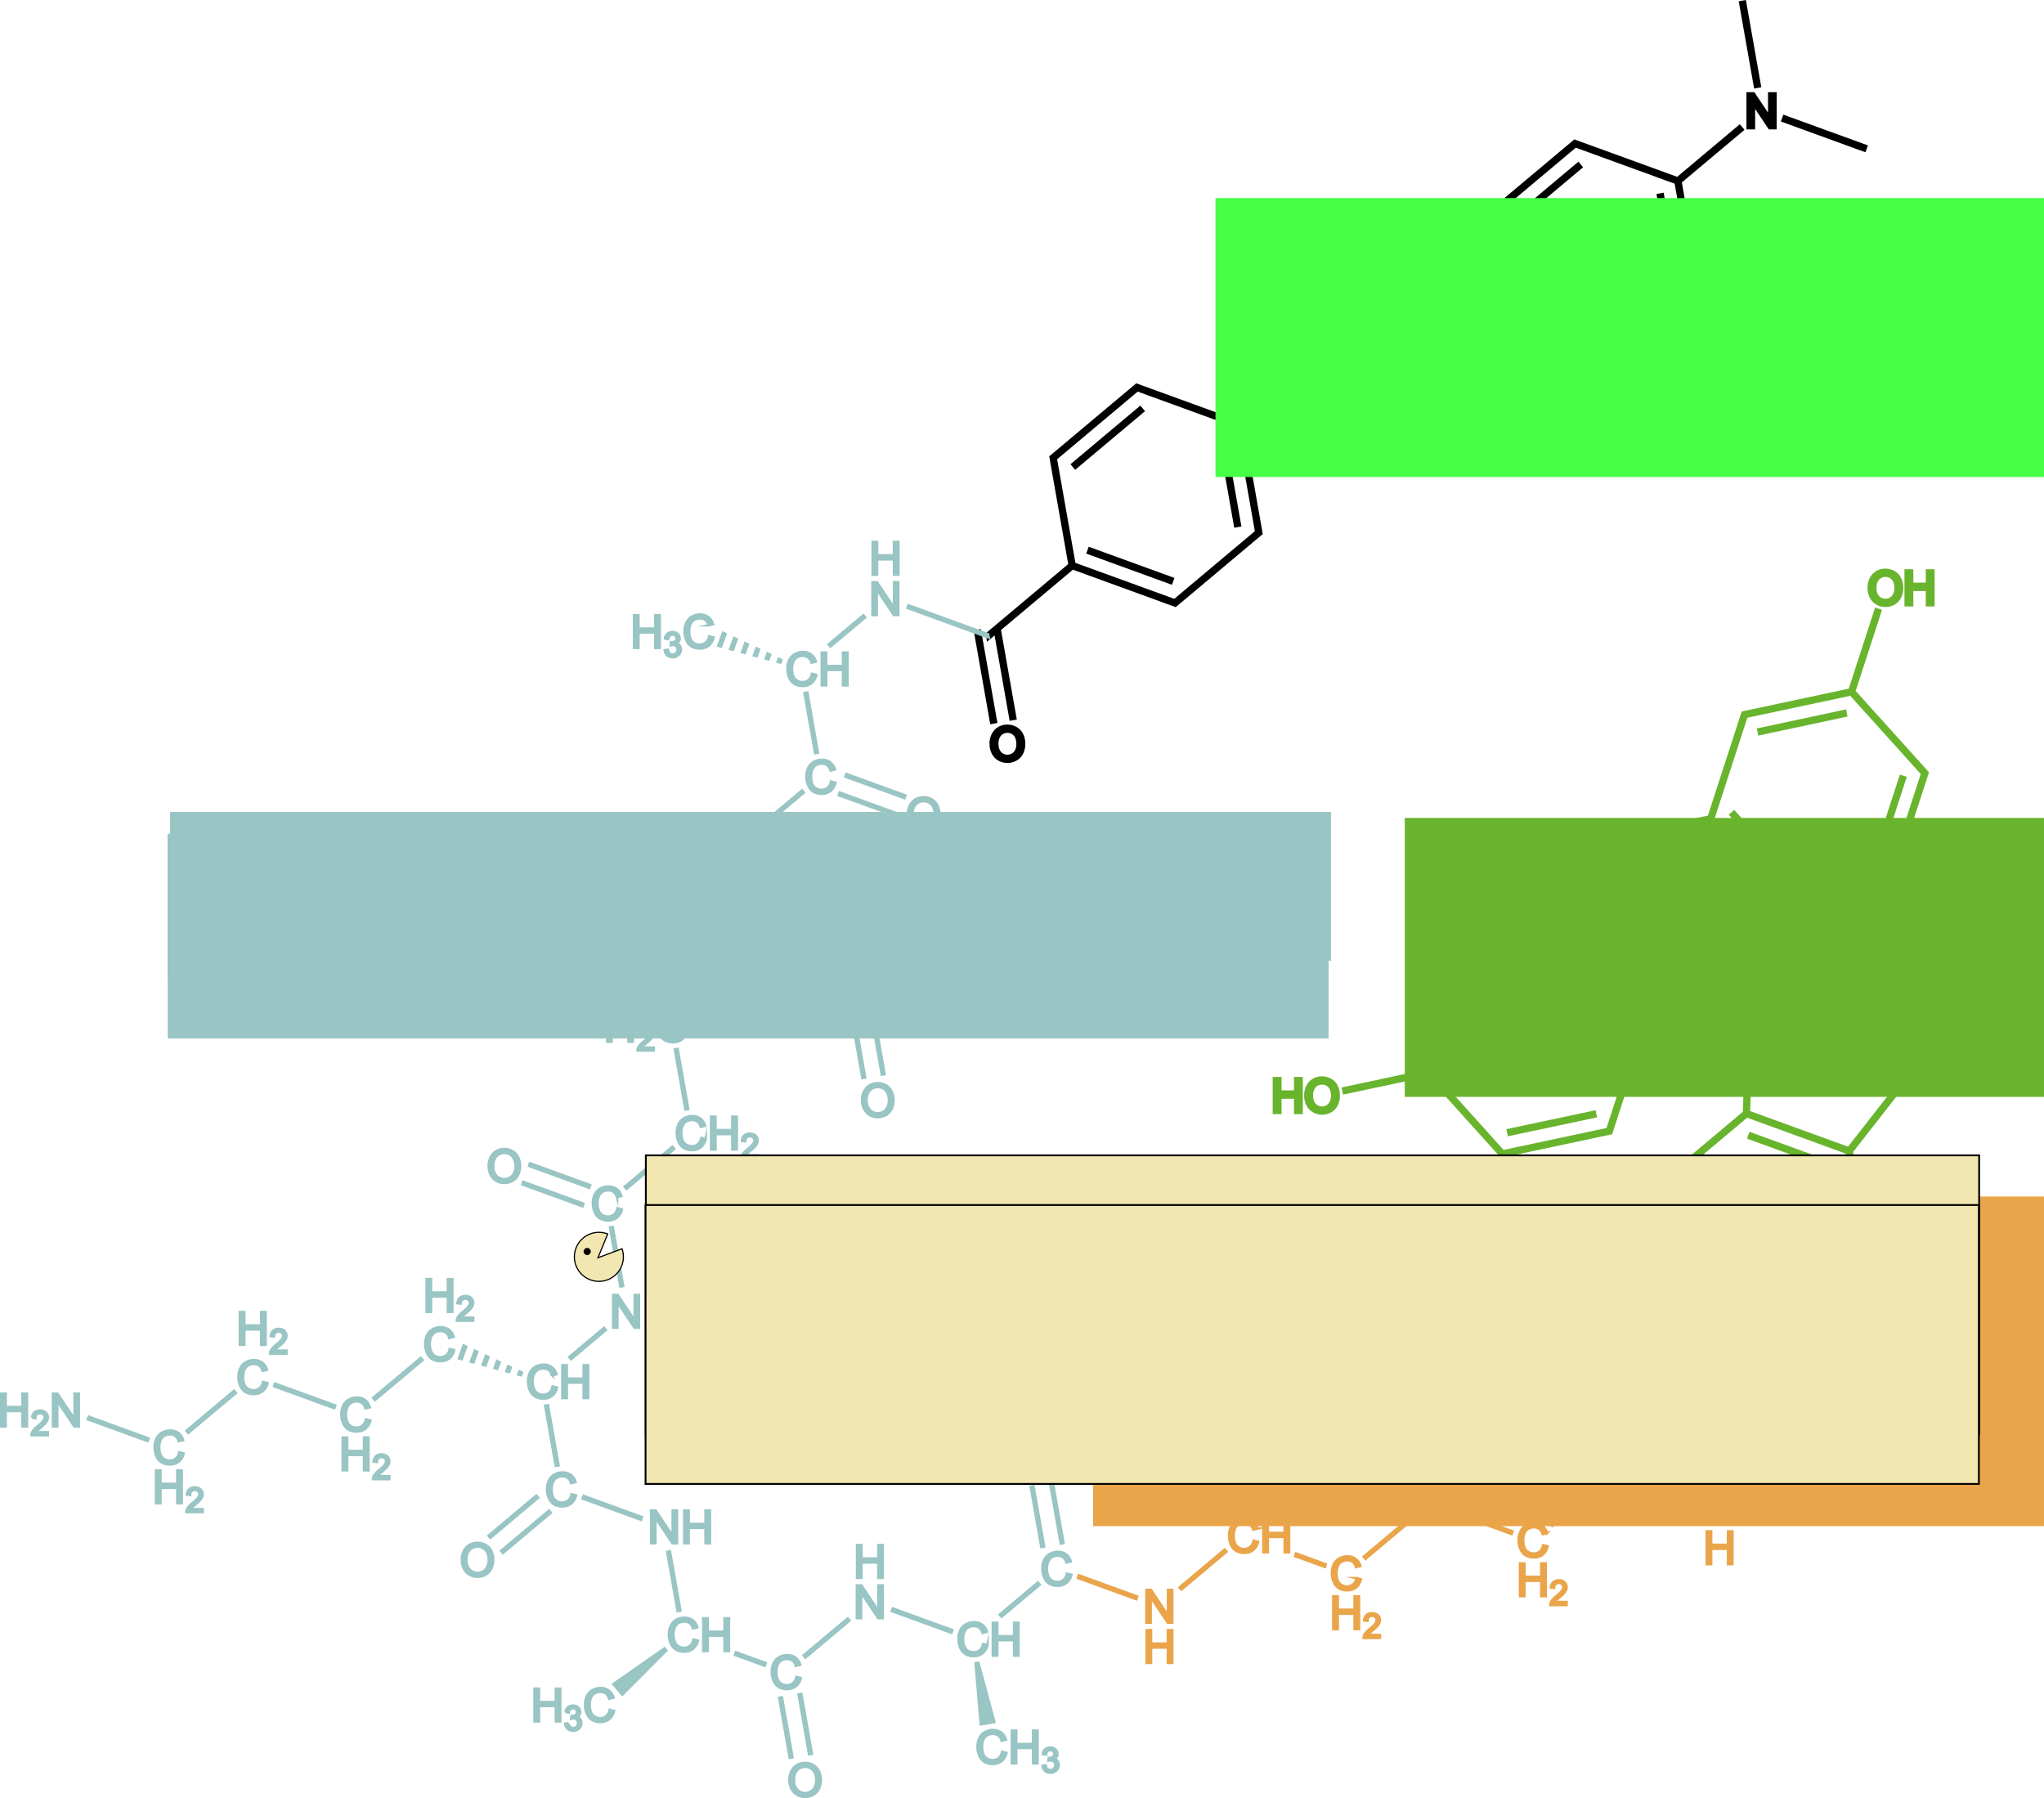 <?xml version="1.0" encoding="UTF-8" standalone="no"?>
<svg
   xmlns:dc="http://purl.org/dc/elements/1.1/"
   xmlns:cc="http://creativecommons.org/ns#"
   xmlns:rdf="http://www.w3.org/1999/02/22-rdf-syntax-ns#"
   xmlns:svg="http://www.w3.org/2000/svg"
   xmlns="http://www.w3.org/2000/svg"
   xmlns:sodipodi="http://sodipodi.sourceforge.net/DTD/sodipodi-0.dtd"
   xmlns:inkscape="http://www.inkscape.org/namespaces/inkscape"
   viewBox="0 0 448.351 394.389"
   version="1.1"
   id="svg380"
   sodipodi:docname="fluorogenic peptide.svg"
   inkscape:version="0.92.4 (5da689c313, 2019-01-14)"
   inkscape:export-filename="C:\Users\Jonas_Juozapaitis.ERELIS\Documents\Vilnius_GMC\docs\project\img\fluorogenic peptide.png"
   inkscape:export-xdpi="306.33099"
   inkscape:export-ydpi="306.33099">
  <sodipodi:namedview
     pagecolor="#ffffff"
     bordercolor="#666666"
     borderopacity="1"
     objecttolerance="10"
     gridtolerance="10"
     guidetolerance="10"
     inkscape:pageopacity="0"
     inkscape:pageshadow="2"
     inkscape:window-width="1920"
     inkscape:window-height="1017"
     id="namedview382"
     showgrid="false"
     inkscape:zoom="2.3935787"
     inkscape:cx="44.587106"
     inkscape:cy="97.754747"
     inkscape:window-x="-8"
     inkscape:window-y="-8"
     inkscape:window-maximized="1"
     inkscape:current-layer="svg380" />
  <defs
     id="defs4">
    <style
       id="style2">.cls-1{fill:#69b42d;stroke:#69b42d;}.cls-1,.cls-2,.cls-3,.cls-4{stroke-miterlimit:10;}.cls-2{fill:#eaa54b;stroke:#eaa54b;stroke-width:0.567px;}.cls-3{stroke:#000;}.cls-4{fill:#99c5c4;stroke:#99c5c4;stroke-width:0.567px;}</style>
  </defs>
  <g
     id="Livello_2"
     data-name="Livello 2"
     inkscape:export-xdpi="306.33099"
     inkscape:export-ydpi="306.33099">
    <g
       id="Livello_1-2"
       data-name="Livello 1">
      <path
         class="cls-1"
         d="M408.798,210.433a3.428,3.428,0,0,0-1.787-.473,3.255,3.255,0,0,0-2.471,1.008,3.892,3.892,0,0,0-.957,2.791,4.042,4.042,0,0,0,.41,1.787,3.144,3.144,0,0,0,1.206,1.332,3.378,3.378,0,0,0,1.807.488,3.553,3.553,0,0,0,1.738-.441,3.004,3.004,0,0,0,1.245-1.301,4.221,4.221,0,0,0,.439-1.949,4.303,4.303,0,0,0-.417-1.921A3.103,3.103,0,0,0,408.798,210.433Zm-.036,5.371a2.428,2.428,0,0,1-3.506.008,2.863,2.863,0,0,1-.696-2.039,3.082,3.082,0,0,1,.726-2.307,2.418,2.418,0,0,1,1.73-.691,2.347,2.347,0,0,1,1.277.359,2.266,2.266,0,0,1,.863,1.011,3.663,3.663,0,0,1,.296,1.526A3.041,3.041,0,0,1,408.761,215.804Z"
         id="path6" />
      <path
         class="cls-1"
         d="M447.434,232.499a3.104,3.104,0,0,0-1.214-1.321,3.428,3.428,0,0,0-1.787-.473,3.255,3.255,0,0,0-2.471,1.008,3.892,3.892,0,0,0-.957,2.791,4.042,4.042,0,0,0,.41,1.787,3.144,3.144,0,0,0,1.206,1.332,3.378,3.378,0,0,0,1.807.488,3.553,3.553,0,0,0,1.738-.441,3.004,3.004,0,0,0,1.245-1.301,4.221,4.221,0,0,0,.439-1.949A4.303,4.303,0,0,0,447.434,232.499Zm-1.25,4.05a2.428,2.428,0,0,1-3.506.008,2.863,2.863,0,0,1-.696-2.039,3.082,3.082,0,0,1,.726-2.307,2.418,2.418,0,0,1,1.73-.691,2.348,2.348,0,0,1,1.277.359,2.266,2.266,0,0,1,.863,1.011,3.663,3.663,0,0,1,.296,1.526A3.041,3.041,0,0,1,446.184,236.548Z"
         id="path8" />
      <polygon
         class="cls-1"
         points="284.331 239.654 280.61 239.654 280.61 236.714 279.663 236.714 279.663 243.873 280.61 243.873 280.61 240.5 284.331 240.5 284.331 243.873 285.278 243.873 285.278 236.714 284.331 236.714 284.331 239.654"
         id="polygon10" />
      <path
         class="cls-1"
         d="M291.782,237.062a3.425,3.425,0,0,0-1.787-.475,3.252,3.252,0,0,0-2.471,1.009,3.888,3.888,0,0,0-.957,2.79,4.036,4.036,0,0,0,.41,1.787,3.149,3.149,0,0,0,1.206,1.334,3.387,3.387,0,0,0,1.807.488,3.564,3.564,0,0,0,1.738-.442,2.996,2.996,0,0,0,1.245-1.302,4.213,4.213,0,0,0,.439-1.947,4.276,4.276,0,0,0-.418-1.922A3.081,3.081,0,0,0,291.782,237.062Zm-.037,5.371a2.427,2.427,0,0,1-3.506.007,2.872,2.872,0,0,1-.695-2.038,3.089,3.089,0,0,1,.725-2.308,2.427,2.427,0,0,1,1.731-.69,2.341,2.341,0,0,1,1.276.358,2.27,2.27,0,0,1,.865,1.011,3.677,3.677,0,0,1,.295,1.525A3.042,3.042,0,0,1,291.745,242.433Z"
         id="path12" />
      <path
         class="cls-1"
         d="M349.97,187.83a3.382,3.382,0,0,0,1.807.488,3.558,3.558,0,0,0,1.738-.442,3,3,0,0,0,1.245-1.301,4.217,4.217,0,0,0,.439-1.948,4.303,4.303,0,0,0-.417-1.921,3.102,3.102,0,0,0-1.214-1.321,3.424,3.424,0,0,0-1.787-.474,3.253,3.253,0,0,0-2.471,1.008,3.892,3.892,0,0,0-.957,2.791,4.039,4.039,0,0,0,.41,1.787A3.146,3.146,0,0,0,349.97,187.83Zm.086-5.413a2.419,2.419,0,0,1,1.73-.691,2.347,2.347,0,0,1,1.277.359,2.266,2.266,0,0,1,.863,1.011,3.662,3.662,0,0,1,.296,1.526,3.043,3.043,0,0,1-.69,2.134,2.427,2.427,0,0,1-3.506.007,2.864,2.864,0,0,1-.696-2.039A3.081,3.081,0,0,1,350.056,182.418Z"
         id="path14" />
      <path
         class="cls-1"
         d="M411.764,132.148a3.382,3.382,0,0,0,1.807.488,3.558,3.558,0,0,0,1.738-.442,3,3,0,0,0,1.245-1.301,4.217,4.217,0,0,0,.439-1.948,4.303,4.303,0,0,0-.417-1.921,3.102,3.102,0,0,0-1.214-1.321,3.424,3.424,0,0,0-1.787-.474,3.253,3.253,0,0,0-2.471,1.008,3.892,3.892,0,0,0-.957,2.791,4.039,4.039,0,0,0,.41,1.787A3.146,3.146,0,0,0,411.764,132.148Zm.086-5.413a2.419,2.419,0,0,1,1.73-.691,2.347,2.347,0,0,1,1.277.359,2.266,2.266,0,0,1,.863,1.011,3.662,3.662,0,0,1,.296,1.526,3.043,3.043,0,0,1-.69,2.134,2.427,2.427,0,0,1-3.506.007,2.864,2.864,0,0,1-.696-2.039A3.081,3.081,0,0,1,411.85,126.735Z"
         id="path16" />
      <polygon
         class="cls-1"
         points="419.191 129.14 422.912 129.14 422.912 132.514 423.859 132.514 423.859 125.356 422.912 125.356 422.912 128.296 419.191 128.296 419.191 125.356 418.244 125.356 418.244 132.514 419.191 132.514 419.191 129.14"
         id="polygon18" />
      <path
         class="cls-1"
         d="M419.957,320.198a3.429,3.429,0,0,0-1.787-.474,3.255,3.255,0,0,0-2.471,1.008,3.895,3.895,0,0,0-.957,2.791,4.036,4.036,0,0,0,.41,1.787,3.146,3.146,0,0,0,1.206,1.333,3.387,3.387,0,0,0,1.807.488,3.553,3.553,0,0,0,1.738-.442,2.999,2.999,0,0,0,1.245-1.301,4.217,4.217,0,0,0,.439-1.948,4.301,4.301,0,0,0-.417-1.921A3.098,3.098,0,0,0,419.957,320.198Zm-.036,5.371a2.427,2.427,0,0,1-3.506.007,2.862,2.862,0,0,1-.696-2.038,3.084,3.084,0,0,1,.726-2.308,2.421,2.421,0,0,1,1.73-.69,2.355,2.355,0,0,1,1.277.358,2.268,2.268,0,0,1,.863,1.012,3.658,3.658,0,0,1,.296,1.525A3.042,3.042,0,0,1,419.921,325.569Z"
         id="path20" />
      <path
         class="cls-1"
         d="M410.212,217.875l-.5.336,10.335,15.318-14.51,18.576-22.155-8.063.815-23.555,17.965-5.156-.165-.576-17.63,5.06,7.185-22.142,23.485-5.001,7.52-23.167-16.075-17.837,5.71-17.595-.57-.185-5.71,17.594-23.485,5.001-7.41,22.837-18.36,3.914.125.587,18.36-3.914,15.84,17.579-7.31,22.514-23.14,4.928-15.845-17.58,5.71-17.594-.57-.185-5.71,17.595-23.483,5-7.411,22.838-18.356,3.909.125.587,18.356-3.909,16.073,17.837,23.82-5.073,7.415-22.838,22.935-4.884-.81,23.473-18.43,15.464,4.24,23.981,22.56,8.212,4.11,23.304.65.237-.373-2.117,18.418,6.704.205-.563-18.744-6.822-3.676-20.846,18.39-15.433-4.175-23.685,12.958-16.59,20.378.71.02-.599-19.941-.695,1.416-1.813-1.286-1.906,19.941.695.02-.6-20.376-.71Zm-34.625-38.368,7.305-22.509,23.145-4.928,15.84,17.58-7.305,22.508-23.145,4.928Zm-22.805,68.334-23.146,4.928-15.841-17.58,7.303-22.508,23.144-4.928,15.84,17.579Zm56.7,28.148-18.125,15.21-22.235-8.094-4.115-23.299,18.13-15.216,22.235,8.094Z"
         id="path22" />
      <rect
         class="cls-1"
         x="388.325"
         y="280.214"
         width="19.019"
         height="0.6"
         transform="translate(-87.263 321.02) rotate(-39.961)"
         id="rect24" />
      <rect
         class="cls-1"
         x="370.722"
         y="261.249"
         width="0.599"
         height="19.017"
         transform="translate(-41.464 68.712) rotate(-10.024)"
         id="rect26" />
      <rect
         class="cls-1"
         x="392.579"
         y="242.909"
         width="0.6"
         height="19.017"
         transform="translate(21.294 535.247) rotate(-69.996)"
         id="rect28" />
      <rect
         class="cls-1"
         x="330.861"
         y="246.071"
         width="19.017"
         height="0.6"
         transform="translate(-43.712 75.984) rotate(-11.975)"
         id="rect30" />
      <rect
         class="cls-1"
         x="311.762"
         y="224.876"
         width="19.02"
         height="0.6"
         transform="translate(7.77 461.05) rotate(-71.984)"
         id="rect32" />
      <rect
         class="cls-1"
         x="348.875"
         y="209.725"
         width="0.601"
         height="19.02"
         transform="translate(-56.988 290.078) rotate(-42.017)"
         id="rect34" />
      <rect
         class="cls-1"
         x="385.791"
         y="158.168"
         width="19.022"
         height="0.6"
         transform="translate(-24.348 85.874) rotate(-12.03)"
         id="rect36" />
      <rect
         class="cls-1"
         x="404.892"
         y="179.363"
         width="19.02"
         height="0.599"
         transform="translate(115.588 518.363) rotate(-72.019)"
         id="rect38" />
      <rect
         class="cls-1"
         x="386.197"
         y="176.094"
         width="0.599"
         height="19.022"
         transform="translate(-24.862 306.489) rotate(-42.028)"
         id="rect40" />
      <rect
         class="cls-1"
         x="402.827"
         y="310.171"
         width="0.6"
         height="20.118"
         transform="translate(-35.671 589.518) rotate(-70)"
         id="rect42" />
      <rect
         class="cls-2"
         x="242.643"
         y="341.344"
         width="0.6"
         height="13.59"
         transform="translate(-167.292 457.363) rotate(-70)"
         id="rect44" />
      <polygon
         class="cls-2"
         points="252.389 350.27 256.149 355.895 257.12 355.895 257.12 348.737 256.212 348.737 256.212 354.357 252.452 348.737 251.481 348.737 251.481 355.895 252.389 355.895 252.389 350.27"
         id="polygon46" />
      <polygon
         class="cls-2"
         points="256.188 360.509 252.468 360.509 252.468 357.57 251.52 357.57 251.52 364.728 252.468 364.728 252.468 361.354 256.188 361.354 256.188 364.728 257.136 364.728 257.136 357.57 256.188 357.57 256.188 360.509"
         id="polygon48" />
      <path
         class="cls-2"
         d="M274.244,339.314a2.04,2.04,0,0,1-1.348.459,2.323,2.323,0,0,1-1.216-.338,1.98,1.98,0,0,1-.828-1.018,4.381,4.381,0,0,1-.266-1.594,4.258,4.258,0,0,1,.225-1.375,2.091,2.091,0,0,1,.779-1.062,2.31,2.31,0,0,1,1.379-.395,1.929,1.929,0,0,1,1.191.355,2.211,2.211,0,0,1,.723,1.139l.933-.221a2.84,2.84,0,0,0-1.021-1.537,2.929,2.929,0,0,0-1.807-.547,3.557,3.557,0,0,0-1.736.432,2.92,2.92,0,0,0-1.215,1.265,4.215,4.215,0,0,0-.428,1.95,4.863,4.863,0,0,0,.379,1.92,2.93,2.93,0,0,0,1.104,1.364,3.402,3.402,0,0,0,1.882.472,2.954,2.954,0,0,0,1.892-.613,3.189,3.189,0,0,0,1.072-1.779l-.947-.24A2.355,2.355,0,0,1,274.244,339.314Z"
         id="path50" />
      <polygon
         class="cls-2"
         points="281.803 336.242 278.082 336.242 278.082 333.302 277.135 333.302 277.135 340.461 278.082 340.461 278.082 337.088 281.803 337.088 281.803 340.461 282.75 340.461 282.75 333.302 281.803 333.302 281.803 336.242"
         id="polygon52" />
      <rect
         class="cls-2"
         x="257.444"
         y="343.964"
         width="12.886"
         height="0.6"
         transform="translate(-159.612 250.438) rotate(-40.037)"
         id="rect54" />
      <path
         class="cls-2"
         d="M266.923,316.466a3.393,3.393,0,0,0,1.882.472,2.953,2.953,0,0,0,1.892-.612,3.192,3.192,0,0,0,1.072-1.78l-.947-.239a2.352,2.352,0,0,1-.747,1.362,2.04,2.04,0,0,1-1.348.459,2.322,2.322,0,0,1-1.216-.337,1.984,1.984,0,0,1-.828-1.018,4.39,4.39,0,0,1-.266-1.595,4.252,4.252,0,0,1,.225-1.374,2.087,2.087,0,0,1,.779-1.062,2.311,2.311,0,0,1,1.379-.396,1.923,1.923,0,0,1,1.191.356,2.212,2.212,0,0,1,.723,1.138l.933-.22a2.843,2.843,0,0,0-1.021-1.538,2.935,2.935,0,0,0-1.807-.547,3.548,3.548,0,0,0-1.736.433,2.917,2.917,0,0,0-1.215,1.264,4.216,4.216,0,0,0-.428,1.951,4.858,4.858,0,0,0,.379,1.919A2.93,2.93,0,0,0,266.923,316.466Z"
         id="path56" />
      <rect
         class="cls-2"
         x="270.343"
         y="318.361"
         width="0.6"
         height="13.392"
         transform="translate(-52.333 51.933) rotate(-10)"
         id="rect58" />
      <path
         class="cls-2"
         d="M296.805,347.525a2.039,2.039,0,0,1-1.348.459,2.324,2.324,0,0,1-1.217-.336,1.981,1.981,0,0,1-.827-1.019,4.382,4.382,0,0,1-.267-1.595,4.283,4.283,0,0,1,.225-1.374,2.094,2.094,0,0,1,.779-1.062,2.313,2.313,0,0,1,1.379-.396,1.919,1.919,0,0,1,1.191.357,2.205,2.205,0,0,1,.723,1.137l.934-.219a2.852,2.852,0,0,0-1.021-1.539,2.935,2.935,0,0,0-1.807-.547,3.555,3.555,0,0,0-1.735.433,2.927,2.927,0,0,0-1.216,1.265,4.213,4.213,0,0,0-.428,1.951,4.871,4.871,0,0,0,.379,1.918,2.943,2.943,0,0,0,1.104,1.365,3.399,3.399,0,0,0,1.883.471,2.947,2.947,0,0,0,1.891-.612,3.176,3.176,0,0,0,1.072-1.78l-.947-.238A2.343,2.343,0,0,1,296.805,347.525Z"
         id="path60" />
      <polygon
         class="cls-2"
         points="297.141 353.089 293.421 353.089 293.421 350.149 292.473 350.149 292.473 357.307 293.421 357.307 293.421 353.933 297.141 353.933 297.141 357.307 298.089 357.307 298.089 350.149 297.141 350.149 297.141 353.089"
         id="polygon62" />
      <path
         class="cls-2"
         d="M300.316,358.26q.168-.177.762-.675a10.697,10.697,0,0,0,1.017-.945,2.471,2.471,0,0,0,.438-.656,1.605,1.605,0,0,0,.132-.633,1.409,1.409,0,0,0-.45-1.062A1.706,1.706,0,0,0,300.99,353.861a1.787,1.787,0,0,0-1.22.396,1.668,1.668,0,0,0-.523,1.156l.678.068a1.082,1.082,0,0,1,.289-.791,1.033,1.033,0,0,1,.762-.285,1.008,1.008,0,0,1,.73.27.883.883,0,0,1,.28.66,1.359,1.359,0,0,1-.308.793,7.293,7.293,0,0,1-1.183,1.138,6.745,6.745,0,0,0-.862.813,2.443,2.443,0,0,0-.435.713,1.18,1.18,0,0,0-.077.459h3.549v-.635h-2.633A2.174,2.174,0,0,1,300.316,358.26Z"
         id="path64" />
      <rect
         class="cls-2"
         x="287.149"
         y="338.749"
         width="0.6"
         height="6.922"
         transform="translate(-132.44 495.274) rotate(-69.999)"
         id="rect66" />
      <path
         class="cls-2"
         d="M285.157,301.017a3.378,3.378,0,0,0,1.807.488,3.566,3.566,0,0,0,1.738-.441,2.999,2.999,0,0,0,1.244-1.302,4.217,4.217,0,0,0,.439-1.948,4.292,4.292,0,0,0-.417-1.922,3.095,3.095,0,0,0-1.214-1.32,3.42,3.42,0,0,0-1.787-.474,3.253,3.253,0,0,0-2.471,1.009,3.889,3.889,0,0,0-.957,2.79,4.042,4.042,0,0,0,.41,1.787A3.142,3.142,0,0,0,285.157,301.017Zm.085-5.412a2.422,2.422,0,0,1,1.731-.691,2.336,2.336,0,0,1,1.276.359,2.265,2.265,0,0,1,.864,1.01,3.666,3.666,0,0,1,.295,1.526,3.045,3.045,0,0,1-.69,2.134,2.428,2.428,0,0,1-3.506.008,2.869,2.869,0,0,1-.696-2.039A3.083,3.083,0,0,1,285.242,295.605Z"
         id="path68" />
      <polygon
         class="cls-2"
         points="292.583 298.009 296.303 298.009 296.303 301.383 297.251 301.383 297.251 294.225 296.303 294.225 296.303 297.165 292.583 297.165 292.583 294.225 291.636 294.225 291.636 301.383 292.583 301.383 292.583 298.009"
         id="polygon70" />
      <rect
         class="cls-2"
         x="271.034"
         y="305.175"
         width="13.462"
         height="0.6"
         transform="translate(-131.368 249.988) rotate(-39.997)"
         id="rect72" />
      <path
         class="cls-2"
         d="M244.202,308.238a3.378,3.378,0,0,0,1.807.488,3.566,3.566,0,0,0,1.738-.441A2.999,2.999,0,0,0,248.991,306.983a4.217,4.217,0,0,0,.439-1.948,4.292,4.292,0,0,0-.417-1.922,3.095,3.095,0,0,0-1.214-1.32,3.42,3.42,0,0,0-1.787-.474,3.253,3.253,0,0,0-2.471,1.009,3.889,3.889,0,0,0-.957,2.79,4.042,4.042,0,0,0,.41,1.787A3.142,3.142,0,0,0,244.202,308.238Zm.085-5.412a2.422,2.422,0,0,1,1.731-.691,2.336,2.336,0,0,1,1.276.359,2.265,2.265,0,0,1,.864,1.01,3.666,3.666,0,0,1,.295,1.526,3.045,3.045,0,0,1-.69,2.134,2.428,2.428,0,0,1-3.506.008,2.869,2.869,0,0,1-.696-2.039A3.083,3.083,0,0,1,244.287,302.826Z"
         id="path74" />
      <rect
         class="cls-2"
         x="256.344"
         y="304.161"
         width="0.6"
         height="14.018"
         transform="translate(-123.537 445.911) rotate(-70)"
         id="rect76" />
      <rect
         class="cls-2"
         x="257.823"
         y="300.1"
         width="0.6"
         height="14.018"
         transform="translate(-118.748 444.629) rotate(-70)"
         id="rect78" />
      <polygon
         class="cls-2"
         points="311.814 319.183 315.535 319.183 315.535 322.557 316.482 322.557 316.482 315.399 315.535 315.399 315.535 318.339 311.814 318.339 311.814 315.399 310.867 315.399 310.867 322.557 311.814 322.557 311.814 319.183"
         id="polygon80" />
      <path
         class="cls-2"
         d="M321.063,323.867h-2.633a2.174,2.174,0,0,1,.278-.356q.168-.177.762-.675a10.697,10.697,0,0,0,1.017-.945,2.471,2.471,0,0,0,.438-.656,1.605,1.605,0,0,0,.132-.633,1.409,1.409,0,0,0-.45-1.062,1.706,1.706,0,0,0-1.224-.428,1.787,1.787,0,0,0-1.22.396,1.668,1.668,0,0,0-.523,1.156l.678.068a1.082,1.082,0,0,1,.289-.791,1.033,1.033,0,0,1,.762-.285,1.008,1.008,0,0,1,.73.27.883.883,0,0,1,.28.66,1.359,1.359,0,0,1-.308.793,7.294,7.294,0,0,1-1.183,1.138,6.745,6.745,0,0,0-.862.813,2.443,2.443,0,0,0-.435.713,1.18,1.18,0,0,0-.077.459h3.549Z"
         id="path82" />
      <path
         class="cls-2"
         d="M315.198,332.093a2.04,2.04,0,0,1-1.348.459,2.32,2.32,0,0,1-1.216-.338,1.985,1.985,0,0,1-.828-1.018,4.381,4.381,0,0,1-.266-1.594,4.284,4.284,0,0,1,.225-1.375,2.085,2.085,0,0,1,.779-1.062,2.312,2.312,0,0,1,1.379-.395,1.927,1.927,0,0,1,1.191.355,2.217,2.217,0,0,1,.723,1.139l.933-.221a2.84,2.84,0,0,0-1.021-1.537,2.931,2.931,0,0,0-1.807-.547,3.555,3.555,0,0,0-1.736.432,2.92,2.92,0,0,0-1.215,1.265,4.215,4.215,0,0,0-.428,1.95,4.863,4.863,0,0,0,.379,1.92,2.93,2.93,0,0,0,1.104,1.364,3.402,3.402,0,0,0,1.882.472,2.954,2.954,0,0,0,1.892-.613,3.184,3.184,0,0,0,1.072-1.779l-.947-.24A2.349,2.349,0,0,1,315.198,332.093Z"
         id="path84" />
      <rect
         class="cls-2"
         x="297.747"
         y="336.982"
         width="13.619"
         height="0.6"
         transform="translate(-145.584 274.934) rotate(-40.033)"
         id="rect86" />
      <path
         class="cls-2"
         d="M337.76,340.304a2.035,2.035,0,0,1-1.348.459,2.319,2.319,0,0,1-1.216-.336,1.987,1.987,0,0,1-.828-1.019,4.382,4.382,0,0,1-.266-1.595,4.283,4.283,0,0,1,.225-1.374,2.083,2.083,0,0,1,.779-1.062,2.313,2.313,0,0,1,1.379-.396,1.921,1.921,0,0,1,1.191.357,2.211,2.211,0,0,1,.723,1.137l.933-.219a2.845,2.845,0,0,0-1.02-1.539,2.937,2.937,0,0,0-1.807-.547,3.556,3.556,0,0,0-1.736.433,2.925,2.925,0,0,0-1.215,1.265,4.213,4.213,0,0,0-.428,1.951,4.853,4.853,0,0,0,.379,1.918,2.937,2.937,0,0,0,1.104,1.365,3.393,3.393,0,0,0,1.882.471,2.948,2.948,0,0,0,1.892-.612,3.186,3.186,0,0,0,1.072-1.78l-.947-.238A2.344,2.344,0,0,1,337.76,340.304Z"
         id="path88" />
      <polygon
         class="cls-2"
         points="338.096 345.867 334.376 345.867 334.376 342.927 333.428 342.927 333.428 350.086 334.376 350.086 334.376 346.711 338.096 346.711 338.096 350.086 339.044 350.086 339.044 342.927 338.096 342.927 338.096 345.867"
         id="polygon90" />
      <path
         class="cls-2"
         d="M341.27,351.04q.168-.177.762-.675a10.697,10.697,0,0,0,1.017-.945,2.47,2.47,0,0,0,.438-.656,1.605,1.605,0,0,0,.132-.633,1.409,1.409,0,0,0-.45-1.062,1.706,1.706,0,0,0-1.224-.428,1.787,1.787,0,0,0-1.22.396,1.668,1.668,0,0,0-.523,1.156l.678.068a1.082,1.082,0,0,1,.289-.791,1.033,1.033,0,0,1,.762-.285,1.008,1.008,0,0,1,.73.27.883.883,0,0,1,.28.66,1.359,1.359,0,0,1-.308.793,7.294,7.294,0,0,1-1.183,1.138,6.745,6.745,0,0,0-.862.813,2.443,2.443,0,0,0-.435.713,1.18,1.18,0,0,0-.077.459h3.549v-.635H340.992A2.174,2.174,0,0,1,341.27,351.04Z"
         id="path92" />
      <rect
         class="cls-2"
         x="324.762"
         y="326.756"
         width="0.6"
         height="14.033"
         transform="translate(-99.759 525.074) rotate(-70)"
         id="rect94" />
      <polygon
         class="cls-2"
         points="352.769 311.961 356.49 311.961 356.49 315.336 357.437 315.336 357.437 308.177 356.49 308.177 356.49 311.117 352.769 311.117 352.769 308.177 351.822 308.177 351.822 315.336 352.769 315.336 352.769 311.961"
         id="polygon96" />
      <path
         class="cls-2"
         d="M362.018,316.646h-2.633a2.174,2.174,0,0,1,.278-.356q.168-.177.762-.675a10.698,10.698,0,0,0,1.017-.945,2.471,2.471,0,0,0,.438-.656,1.605,1.605,0,0,0,.132-.633,1.409,1.409,0,0,0-.45-1.062,1.706,1.706,0,0,0-1.224-.428,1.787,1.787,0,0,0-1.22.396,1.668,1.668,0,0,0-.523,1.156l.678.068a1.082,1.082,0,0,1,.289-.791,1.033,1.033,0,0,1,.762-.285,1.008,1.008,0,0,1,.73.27.883.883,0,0,1,.28.66,1.359,1.359,0,0,1-.308.793,7.294,7.294,0,0,1-1.183,1.138,6.745,6.745,0,0,0-.862.813,2.443,2.443,0,0,0-.435.713,1.18,1.18,0,0,0-.077.459h3.549Z"
         id="path98" />
      <path
         class="cls-2"
         d="M356.153,324.872a2.04,2.04,0,0,1-1.348.459,2.319,2.319,0,0,1-1.216-.337,1.989,1.989,0,0,1-.828-1.018,4.39,4.39,0,0,1-.266-1.595,4.278,4.278,0,0,1,.225-1.374,2.081,2.081,0,0,1,.779-1.062,2.313,2.313,0,0,1,1.379-.396,1.921,1.921,0,0,1,1.191.356,2.218,2.218,0,0,1,.723,1.138l.933-.22a2.843,2.843,0,0,0-1.021-1.538,2.937,2.937,0,0,0-1.807-.547,3.545,3.545,0,0,0-1.736.433,2.917,2.917,0,0,0-1.215,1.264,4.216,4.216,0,0,0-.428,1.951,4.858,4.858,0,0,0,.379,1.919,2.93,2.93,0,0,0,1.104,1.364,3.393,3.393,0,0,0,1.882.472,2.953,2.953,0,0,0,1.892-.612,3.186,3.186,0,0,0,1.072-1.78l-.947-.239A2.346,2.346,0,0,1,356.153,324.872Z"
         id="path100" />
      <rect
         class="cls-2"
         x="338.702"
         y="329.761"
         width="13.62"
         height="0.6"
         transform="translate(-131.322 299.283) rotate(-39.997)"
         id="rect102" />
      <polygon
         class="cls-2"
         points="375.253 328.605 379.012 334.23 379.984 334.23 379.984 327.072 379.076 327.072 379.076 332.692 375.316 327.072 374.344 327.072 374.344 334.23 375.253 334.23 375.253 328.605"
         id="polygon104" />
      <polygon
         class="cls-2"
         points="379.052 338.845 375.331 338.845 375.331 335.906 374.384 335.906 374.384 343.064 375.331 343.064 375.331 339.69 379.052 339.69 379.052 343.064 379.999 343.064 379.999 335.906 379.052 335.906 379.052 338.845"
         id="polygon106" />
      <rect
         class="cls-2"
         x="365.509"
         y="319.681"
         width="0.6"
         height="13.589"
         transform="translate(-66.085 558.574) rotate(-70.002)"
         id="rect108" />
      <polygon
         class="cls-2"
         points="395.262 315.068 381.622 326.512 382.007 326.972 395.912 315.305 395.262 315.068"
         id="polygon110" />
      <path
         class="cls-3"
         d="M222.773,159.909a3.427,3.427,0,0,0-1.787-.474,3.253,3.253,0,0,0-2.471,1.008,3.89,3.89,0,0,0-.957,2.791,4.039,4.039,0,0,0,.41,1.787,3.143,3.143,0,0,0,1.206,1.333,3.384,3.384,0,0,0,1.807.488,3.56,3.56,0,0,0,1.738-.442,3,3,0,0,0,1.245-1.301,4.217,4.217,0,0,0,.439-1.948,4.29,4.29,0,0,0-.417-1.921A3.092,3.092,0,0,0,222.773,159.909Zm-.037,5.371a2.427,2.427,0,0,1-3.506.007,2.868,2.868,0,0,1-.696-2.039,3.085,3.085,0,0,1,.725-2.307,2.423,2.423,0,0,1,1.731-.691,2.343,2.343,0,0,1,1.277.359,2.268,2.268,0,0,1,.864,1.011,3.67,3.67,0,0,1,.295,1.526A3.041,3.041,0,0,1,222.737,165.28Z"
         id="path112" />
      <polygon
         class="cls-3"
         points="292.219 79.839 288.46 74.219 287.487 74.219 287.487 81.377 288.395 81.377 288.395 75.752 292.155 81.377 293.128 81.377 293.128 74.219 292.219 74.219 292.219 79.839"
         id="polygon114" />
      <polygon
         class="cls-3"
         points="314.772 88.047 311.012 82.427 310.041 82.427 310.041 89.586 310.949 89.586 310.949 83.961 314.709 89.586 315.68 89.586 315.68 82.427 314.772 82.427 314.772 88.047"
         id="polygon116" />
      <polygon
         class="cls-3"
         points="388.312 26.34 384.553 20.72 383.581 20.72 383.581 27.878 384.489 27.878 384.489 22.253 388.249 27.878 389.22 27.878 389.22 20.72 388.312 20.72 388.312 26.34"
         id="polygon118" />
      <rect
         class="cls-3"
         x="233.478"
         y="95.707"
         width="19.012"
         height="0.6"
         transform="translate(-4.864 178.651) rotate(-40.001)"
         id="rect120" />
      <rect
         class="cls-3"
         x="269.481"
         y="96.255"
         width="0.6"
         height="19.012"
         transform="translate(-14.266 48.45) rotate(-9.999)"
         id="rect122" />
      <rect
         class="cls-3"
         x="247.635"
         y="114.586"
         width="0.6"
         height="19.012"
         transform="translate(46.527 314.631) rotate(-69.999)"
         id="rect124" />
      <rect
         class="cls-3"
         x="215.882"
         y="138.469"
         width="0.6"
         height="19.911"
         transform="translate(-22.489 39.795) rotate(-10)"
         id="rect126" />
      <rect
         class="cls-3"
         x="301.282"
         y="75.148"
         width="0.6"
         height="13.421"
         transform="translate(121.511 337.255) rotate(-70)"
         id="rect128" />
      <rect
         class="cls-3"
         x="302.76"
         y="71.089"
         width="0.6"
         height="13.422"
         transform="translate(126.299 335.973) rotate(-70)"
         id="rect130" />
      <rect
         class="cls-3"
         x="329.571"
         y="42.208"
         width="19.012"
         height="0.6"
         transform="translate(51.998 227.888) rotate(-39.998)"
         id="rect132" />
      <rect
         class="cls-3"
         x="365.572"
         y="42.756"
         width="0.602"
         height="19.012"
         transform="translate(-3.518 64.301) rotate(-9.996)"
         id="rect134" />
      <rect
         class="cls-3"
         x="343.728"
         y="61.087"
         width="0.6"
         height="19.01"
         transform="translate(160.018 369.722) rotate(-69.998)"
         id="rect136" />
      <rect
         class="cls-3"
         x="383.565"
         y="0.491"
         width="0.599"
         height="18.446"
         transform="translate(4.151 66.843) rotate(-10.006)"
         id="rect138" />
      <rect
         class="cls-3"
         x="399.877"
         y="19.897"
         width="0.6"
         height="18.745"
         transform="translate(235.921 395.355) rotate(-70.018)"
         id="rect140" />
      <path
         class="cls-3"
         d="M381.572,27.952l-13.585,11.4-22.555-8.208L326.781,46.794l4.167,23.635-13.631,11.438.386.46,13.631-11.438,22.552,8.209,18.65-15.649-4.165-23.635,13.585-11.4Zm-9.685,35.258-18.12,15.204-22.227-8.09-4.108-23.294,18.12-15.204,22.225,8.09Z"
         id="path142" />
      <path
         class="cls-3"
         d="M285.478,81.452l-13.586,11.4-22.553-8.209-18.65,15.649,4.167,23.635-18.12,15.205.12.682,1.645-1.38,3.367,19.097.591-.104-3.427-19.438,16.209-13.601,22.553,8.208,18.65-15.65-4.167-23.636,13.586-11.4Zm-9.684,35.258-18.12,15.205-22.227-8.09-4.107-23.294,18.12-15.204,22.227,8.09Z"
         id="path144" />
      <path
         class="cls-4"
         id="path146" />
      <path
         class="cls-4"
         d="M139.087,142.098v-7.158h.947v2.939h3.721v-2.939h.947v7.158h-.947v-3.374H140.034v3.374Z"
         id="path148" />
      <path
         class="cls-4"
         d="M145.822,142.625l.659-.088a1.453,1.453,0,0,0,.386.807.954.954,0,0,0,.665.248,1.065,1.065,0,0,0,.785-.322,1.087,1.087,0,0,0,.32-.799,1.011,1.011,0,0,0-.296-.749,1.024,1.024,0,0,0-.754-.295,1.887,1.887,0,0,0-.465.073l.073-.579a1.002,1.002,0,0,0,.106.007,1.359,1.359,0,0,0,.758-.22.753.753,0,0,0,.337-.677.801.801,0,0,0-.246-.601.872.872,0,0,0-.633-.238.897.897,0,0,0-.641.242,1.213,1.213,0,0,0-.33.725l-.659-.117a1.695,1.695,0,0,1,.549-1.027,1.59,1.59,0,0,1,1.066-.364,1.758,1.758,0,0,1,.809.188,1.368,1.368,0,0,1,.566.515,1.325,1.325,0,0,1,.196.692,1.129,1.129,0,0,1-.187.633,1.272,1.272,0,0,1-.553.454,1.245,1.245,0,0,1,.74.456,1.387,1.387,0,0,1,.264.866,1.586,1.586,0,0,1-.513,1.192,1.804,1.804,0,0,1-1.296.489,1.685,1.685,0,0,1-1.174-.421A1.628,1.628,0,0,1,145.822,142.625Z"
         id="path150" />
      <path
         class="cls-4"
         d="M155.558,139.589l.947.239a3.19,3.19,0,0,1-1.072,1.78,2.952,2.952,0,0,1-1.892.613,3.401,3.401,0,0,1-1.882-.471,2.942,2.942,0,0,1-1.104-1.365,4.867,4.867,0,0,1-.378-1.919,4.22,4.22,0,0,1,.427-1.951,2.924,2.924,0,0,1,1.216-1.265,3.553,3.553,0,0,1,1.736-.432,2.933,2.933,0,0,1,1.807.547,2.84,2.84,0,0,1,1.02,1.538l-.933.22a2.211,2.211,0,0,0-.723-1.138,1.925,1.925,0,0,0-1.191-.356,2.314,2.314,0,0,0-1.379.396,2.089,2.089,0,0,0-.779,1.062,4.27,4.27,0,0,0-.225,1.375,4.371,4.371,0,0,0,.266,1.594,1.981,1.981,0,0,0,.828,1.018,2.322,2.322,0,0,0,1.216.337,2.036,2.036,0,0,0,1.348-.459A2.352,2.352,0,0,0,155.558,139.589Z"
         id="path152" />
      <path
         class="cls-4"
         d="M178.12,147.799l.947.239a3.19,3.19,0,0,1-1.072,1.78,2.952,2.952,0,0,1-1.892.613,3.402,3.402,0,0,1-1.882-.471,2.942,2.942,0,0,1-1.104-1.365,4.867,4.867,0,0,1-.378-1.919,4.22,4.22,0,0,1,.427-1.951,2.925,2.925,0,0,1,1.216-1.265,3.553,3.553,0,0,1,1.736-.432,2.933,2.933,0,0,1,1.807.547,2.84,2.84,0,0,1,1.021,1.538l-.933.22a2.211,2.211,0,0,0-.723-1.138,1.925,1.925,0,0,0-1.191-.356,2.314,2.314,0,0,0-1.379.396,2.089,2.089,0,0,0-.779,1.062,4.271,4.271,0,0,0-.225,1.375,4.371,4.371,0,0,0,.266,1.594,1.981,1.981,0,0,0,.828,1.018,2.322,2.322,0,0,0,1.216.337,2.036,2.036,0,0,0,1.348-.459A2.352,2.352,0,0,0,178.12,147.799Z"
         id="path154" />
      <path
         class="cls-4"
         d="M180.263,150.309V143.151h.947v2.939h3.721V143.151h.947v7.158h-.947v-3.374h-3.721v3.374Z"
         id="path156" />
      <path
         class="cls-4"
         d="M171.371,144.748l-.205.564-.581-.157.24-.66Z"
         id="path158" />
      <path
         class="cls-4"
         d="M168.925,143.614l-.362.996-.581-.157.398-1.092Z"
         id="path160" />
      <path
         class="cls-4"
         d="M166.479,142.479l-.52,1.427-.581-.157.555-1.524Z"
         id="path162" />
      <path
         class="cls-4"
         d="M164.033,141.344l-.677,1.859-.581-.157.712-1.956Z"
         id="path164" />
      <path
         class="cls-4"
         d="M161.587,140.21l-.834,2.291-.581-.157.869-2.388Z"
         id="path166" />
      <path
         class="cls-4"
         d="M159.141,139.075l-.991,2.723-.581-.157,1.026-2.819Z"
         id="path168" />
      <path
         class="cls-4"
         d="M182.289,171.445l.947.239a3.19,3.19,0,0,1-1.072,1.78,2.952,2.952,0,0,1-1.892.613,3.402,3.402,0,0,1-1.882-.471,2.942,2.942,0,0,1-1.104-1.365,4.867,4.867,0,0,1-.378-1.919,4.22,4.22,0,0,1,.427-1.951A2.925,2.925,0,0,1,178.551,167.107a3.553,3.553,0,0,1,1.736-.432,2.933,2.933,0,0,1,1.807.547,2.84,2.84,0,0,1,1.021,1.538l-.933.22a2.211,2.211,0,0,0-.723-1.138,1.925,1.925,0,0,0-1.191-.356,2.314,2.314,0,0,0-1.379.396,2.089,2.089,0,0,0-.779,1.062,4.27,4.27,0,0,0-.225,1.375,4.371,4.371,0,0,0,.266,1.594,1.981,1.981,0,0,0,.828,1.018,2.322,2.322,0,0,0,1.216.337,2.036,2.036,0,0,0,1.348-.459A2.352,2.352,0,0,0,182.289,171.445Z"
         id="path170" />
      <path
         class="cls-4"
         d="M179.399,165.093l-.591.104-2.325-13.188.591-.105Z"
         id="path172" />
      <path
         class="cls-4"
         d="M191.434,126.043v-7.158h.947v2.939h3.721v-2.939h.947v7.158h-.947v-3.374h-3.721v3.374Z"
         id="path174" />
      <path
         class="cls-4"
         d="M191.395,134.876v-7.158h.972l3.76,5.62v-5.62h.908v7.158h-.972l-3.76-5.625v5.625Z"
         id="path176" />
      <path
         class="cls-4"
         d="M189.377,134.958l.386.459-7.601,6.378-.386-.46Z"
         id="path178" />
      <path
         class="cls-4"
         d="M166.429,182.14l-.385-.46,9.883-8.293.386.46Z"
         id="path180" />
      <path
         class="cls-4"
         d="M199.178,178.68a3.89,3.89,0,0,1,.957-2.791,3.253,3.253,0,0,1,2.471-1.008,3.427,3.427,0,0,1,1.787.474,3.092,3.092,0,0,1,1.213,1.321,4.29,4.29,0,0,1,.417,1.921,4.217,4.217,0,0,1-.439,1.948,3,3,0,0,1-1.245,1.301,3.56,3.56,0,0,1-1.738.442,3.384,3.384,0,0,1-1.807-.488,3.143,3.143,0,0,1-1.206-1.333A4.039,4.039,0,0,1,199.178,178.68Zm.977.015a2.868,2.868,0,0,0,.696,2.039,2.427,2.427,0,0,0,3.506-.007,3.041,3.041,0,0,0,.691-2.134,3.67,3.67,0,0,0-.295-1.526,2.268,2.268,0,0,0-.864-1.011,2.343,2.343,0,0,0-1.277-.359,2.423,2.423,0,0,0-1.731.691A3.085,3.085,0,0,0,200.154,178.694Z"
         id="path182" />
      <path
         class="cls-4"
         d="M198.595,174.486l-.206.564-12.942-4.71.205-.564Z"
         id="path184" />
      <path
         class="cls-4"
         d="M197.117,178.547l-.206.563-12.942-4.71.205-.564Z"
         id="path186" />
      <path
         class="cls-4"
         d="M151.597,189.388v-7.158h.947v2.939h3.721V182.23h.947v7.158h-.947v-3.374h-3.721v3.374Z"
         id="path188" />
      <path
         class="cls-4"
         d="M158.78,189.388v-7.158h.972l3.76,5.62V182.23h.908v7.158h-.972l-3.76-5.625v5.625Z"
         id="path190" />
      <path
         class="cls-4"
         d="M168.065,210.523l.947.24a3.188,3.188,0,0,1-1.072,1.779,2.955,2.955,0,0,1-1.892.613,3.406,3.406,0,0,1-1.882-.472,2.939,2.939,0,0,1-1.104-1.364,4.871,4.871,0,0,1-.378-1.92,4.221,4.221,0,0,1,.427-1.95,2.922,2.922,0,0,1,1.216-1.265,3.553,3.553,0,0,1,1.736-.432,2.93,2.93,0,0,1,1.807.547,2.838,2.838,0,0,1,1.021,1.537l-.933.221a2.214,2.214,0,0,0-.723-1.139,1.928,1.928,0,0,0-1.191-.355,2.314,2.314,0,0,0-1.379.395,2.09,2.09,0,0,0-.779,1.062,4.271,4.271,0,0,0-.225,1.375,4.37,4.37,0,0,0,.266,1.594,1.98,1.98,0,0,0,.828,1.018,2.323,2.323,0,0,0,1.216.338,2.038,2.038,0,0,0,1.348-.459A2.355,2.355,0,0,0,168.065,210.523Z"
         id="path192" />
      <path
         class="cls-4"
         d="M170.208,213.033v-7.158h.947v2.939h3.721v-2.939h.947v7.158h-.947v-3.373h-3.721v3.373Z"
         id="path194" />
      <path
         class="cls-4"
         d="M165.176,204.171l-.591.104-2.287-12.97.591-.104Z"
         id="path196" />
      <path
         class="cls-4"
         d="M190.627,218.736l.947.238a3.191,3.191,0,0,1-1.072,1.78,2.949,2.949,0,0,1-1.892.612,3.397,3.397,0,0,1-1.882-.471,2.946,2.946,0,0,1-1.104-1.365,4.862,4.862,0,0,1-.378-1.918,4.219,4.219,0,0,1,.427-1.951,2.927,2.927,0,0,1,1.216-1.265,3.554,3.554,0,0,1,1.736-.433,2.936,2.936,0,0,1,1.807.547,2.843,2.843,0,0,1,1.021,1.539l-.933.219a2.208,2.208,0,0,0-.723-1.137,1.922,1.922,0,0,0-1.191-.357,2.315,2.315,0,0,0-1.379.396,2.087,2.087,0,0,0-.779,1.062,4.27,4.27,0,0,0-.225,1.374,4.372,4.372,0,0,0,.266,1.595,1.982,1.982,0,0,0,.828,1.019,2.321,2.321,0,0,0,1.216.336,2.033,2.033,0,0,0,1.348-.459A2.349,2.349,0,0,0,190.627,218.736Z"
         id="path198" />
      <path
         class="cls-4"
         d="M183.878,215.684l-.205.564-6.504-2.368.205-.564Z"
         id="path200" />
      <path
         class="cls-4"
         d="M133.202,228.466v-7.158h.947v2.939h3.721v-2.939h.947v7.158h-.947v-3.374h-3.721v3.374Z"
         id="path202" />
      <path
         class="cls-4"
         d="M143.398,229.777v.635h-3.548a1.17,1.17,0,0,1,.077-.459,2.441,2.441,0,0,1,.434-.713,6.788,6.788,0,0,1,.863-.813,7.293,7.293,0,0,0,1.183-1.138,1.359,1.359,0,0,0,.308-.793.881.881,0,0,0-.28-.66,1.009,1.009,0,0,0-.73-.27,1.033,1.033,0,0,0-.762.285,1.082,1.082,0,0,0-.289.791l-.678-.068a1.67,1.67,0,0,1,.523-1.156,1.788,1.788,0,0,1,1.22-.396,1.703,1.703,0,0,1,1.223.428,1.408,1.408,0,0,1,.451,1.062,1.605,1.605,0,0,1-.132.633,2.45,2.45,0,0,1-.438.656,10.617,10.617,0,0,1-1.016.945q-.593.498-.762.675a2.174,2.174,0,0,0-.278.356Z"
         id="path204" />
      <path
         class="cls-4"
         d="M149.673,225.957l.947.239a3.191,3.191,0,0,1-1.072,1.78,2.955,2.955,0,0,1-1.892.612,3.397,3.397,0,0,1-1.882-.472,2.939,2.939,0,0,1-1.104-1.364,4.867,4.867,0,0,1-.378-1.919,4.222,4.222,0,0,1,.427-1.951,2.92,2.92,0,0,1,1.216-1.264,3.543,3.543,0,0,1,1.736-.433,2.936,2.936,0,0,1,1.807.547,2.84,2.84,0,0,1,1.021,1.538l-.933.22a2.215,2.215,0,0,0-.723-1.138,1.922,1.922,0,0,0-1.191-.356,2.314,2.314,0,0,0-1.379.396,2.086,2.086,0,0,0-.779,1.062,4.265,4.265,0,0,0-.225,1.374,4.379,4.379,0,0,0,.266,1.595,1.984,1.984,0,0,0,.828,1.018,2.322,2.322,0,0,0,1.216.337,2.038,2.038,0,0,0,1.348-.459A2.352,2.352,0,0,0,149.673,225.957Z"
         id="path206" />
      <path
         class="cls-4"
         d="M152.424,222.602l-1.928-2.298,11.208-7.838.386.46Z"
         id="path208" />
      <path
         class="cls-4"
         d="M203.903,205.812v-7.158h.972l3.76,5.62v-5.62h.908v7.158h-.972l-3.76-5.625v5.625Z"
         id="path210" />
      <path
         class="cls-4"
         d="M211.163,205.812v-7.158h.947v2.939h3.721v-2.939h.947v7.158h-.947v-3.374h-3.721v3.374Z"
         id="path212" />
      <path
         class="cls-4"
         d="M221.361,207.123v.633h-3.548a1.164,1.164,0,0,1,.077-.457,2.424,2.424,0,0,1,.434-.715,6.79,6.79,0,0,1,.863-.812,7.34,7.34,0,0,0,1.183-1.137,1.364,1.364,0,0,0,.308-.793.879.879,0,0,0-.28-.661,1.008,1.008,0,0,0-.73-.269,1.025,1.025,0,0,0-.762.285,1.076,1.076,0,0,0-.289.791l-.678-.07a1.663,1.663,0,0,1,.523-1.154,1.784,1.784,0,0,1,1.22-.398,1.696,1.696,0,0,1,1.223.43,1.404,1.404,0,0,1,.451,1.061,1.615,1.615,0,0,1-.132.635,2.443,2.443,0,0,1-.438.654,10.49,10.49,0,0,1-1.016.945q-.593.498-.762.676a2.222,2.222,0,0,0-.278.357Z"
         id="path214" />
      <path
         class="cls-4"
         d="M201.893,205.886l.386.46-9.67,8.114-.386-.46Z"
         id="path216" />
      <path
         class="cls-4"
         d="M189.122,241.404a3.893,3.893,0,0,1,.957-2.791,3.255,3.255,0,0,1,2.471-1.008,3.432,3.432,0,0,1,1.787.474A3.088,3.088,0,0,1,195.551,239.4a4.288,4.288,0,0,1,.417,1.921,4.217,4.217,0,0,1-.439,1.948,2.999,2.999,0,0,1-1.245,1.301,3.555,3.555,0,0,1-1.738.442,3.388,3.388,0,0,1-1.807-.488,3.143,3.143,0,0,1-1.206-1.333A4.036,4.036,0,0,1,189.122,241.404Zm.977.015a2.866,2.866,0,0,0,.696,2.038,2.427,2.427,0,0,0,3.506-.007,3.04,3.04,0,0,0,.691-2.134,3.666,3.666,0,0,0-.295-1.525,2.27,2.27,0,0,0-.864-1.012,2.351,2.351,0,0,0-1.277-.358,2.425,2.425,0,0,0-1.731.69A3.088,3.088,0,0,0,190.099,241.419Z"
         id="path218" />
      <path
         class="cls-4"
         d="M194.025,235.597l-.591.105-2.316-13.133.591-.104Z"
         id="path220" />
      <path
         class="cls-4"
         d="M189.769,236.347l-.591.104-2.316-13.133.591-.104Z"
         id="path222" />
      <path
         class="cls-4"
         d="M153.842,249.603l.947.238a3.191,3.191,0,0,1-1.072,1.78,2.949,2.949,0,0,1-1.892.612,3.397,3.397,0,0,1-1.882-.471,2.946,2.946,0,0,1-1.104-1.365,4.862,4.862,0,0,1-.378-1.918,4.219,4.219,0,0,1,.427-1.951,2.927,2.927,0,0,1,1.216-1.265,3.554,3.554,0,0,1,1.736-.433,2.936,2.936,0,0,1,1.807.547,2.843,2.843,0,0,1,1.02,1.539l-.933.219a2.208,2.208,0,0,0-.723-1.137,1.922,1.922,0,0,0-1.191-.357,2.315,2.315,0,0,0-1.379.396,2.087,2.087,0,0,0-.779,1.062,4.27,4.27,0,0,0-.225,1.374,4.372,4.372,0,0,0,.266,1.595,1.982,1.982,0,0,0,.828,1.019,2.321,2.321,0,0,0,1.216.336,2.033,2.033,0,0,0,1.348-.459A2.349,2.349,0,0,0,153.842,249.603Z"
         id="path224" />
      <path
         class="cls-4"
         d="M155.986,252.113v-7.158h.947v2.939h3.721v-2.939h.947v7.158h-.947v-3.375h-3.721v3.375Z"
         id="path226" />
      <path
         class="cls-4"
         d="M166.181,253.422v.634h-3.548a1.169,1.169,0,0,1,.077-.458,2.433,2.433,0,0,1,.434-.714,6.72,6.72,0,0,1,.863-.812,7.294,7.294,0,0,0,1.183-1.138,1.361,1.361,0,0,0,.308-.793.882.882,0,0,0-.28-.661,1.008,1.008,0,0,0-.73-.269,1.029,1.029,0,0,0-.762.285,1.079,1.079,0,0,0-.289.791l-.678-.069a1.666,1.666,0,0,1,.523-1.155,1.788,1.788,0,0,1,1.22-.397,1.7,1.7,0,0,1,1.223.429,1.406,1.406,0,0,1,.451,1.062,1.614,1.614,0,0,1-.132.634,2.431,2.431,0,0,1-.438.655,10.491,10.491,0,0,1-1.016.945q-.593.498-.762.676a2.174,2.174,0,0,0-.278.356Z"
         id="path228" />
      <path
         class="cls-4"
         d="M150.952,243.25l-.591.104-2.32-13.159.591-.104Z"
         id="path230" />
      <path
         class="cls-4"
         d="M135.449,265.035l.947.24a3.189,3.189,0,0,1-1.072,1.779,2.955,2.955,0,0,1-1.892.613,3.406,3.406,0,0,1-1.882-.472,2.939,2.939,0,0,1-1.104-1.364,4.871,4.871,0,0,1-.378-1.92,4.221,4.221,0,0,1,.427-1.95,2.922,2.922,0,0,1,1.216-1.265,3.553,3.553,0,0,1,1.736-.432,2.93,2.93,0,0,1,1.807.547,2.838,2.838,0,0,1,1.021,1.537l-.933.221a2.214,2.214,0,0,0-.723-1.139,1.928,1.928,0,0,0-1.191-.355,2.314,2.314,0,0,0-1.379.395,2.09,2.09,0,0,0-.779,1.062,4.271,4.271,0,0,0-.225,1.375,4.37,4.37,0,0,0,.266,1.594,1.98,1.98,0,0,0,.828,1.018,2.323,2.323,0,0,0,1.216.338,2.038,2.038,0,0,0,1.348-.459A2.355,2.355,0,0,0,135.449,265.035Z"
         id="path232" />
      <path
         class="cls-4"
         d="M137.43,260.76l-.386-.46,10.437-8.757.385.46Z"
         id="path234" />
      <path
         class="cls-4"
         d="M136.681,282.058l-.591.104-2.278-12.918.591-.104Z"
         id="path236" />
      <path
         class="cls-4"
         d="M107.214,255.847a3.889,3.889,0,0,1,.957-2.791,3.255,3.255,0,0,1,2.471-1.008,3.431,3.431,0,0,1,1.787.473,3.093,3.093,0,0,1,1.213,1.321,4.291,4.291,0,0,1,.417,1.921,4.221,4.221,0,0,1-.439,1.949,3.004,3.004,0,0,1-1.245,1.301,3.554,3.554,0,0,1-1.738.441,3.379,3.379,0,0,1-1.807-.488,3.14,3.14,0,0,1-1.206-1.332A4.042,4.042,0,0,1,107.214,255.847Zm.977.014A2.867,2.867,0,0,0,108.886,257.9a2.428,2.428,0,0,0,3.506-.008,3.039,3.039,0,0,0,.691-2.133,3.671,3.671,0,0,0-.295-1.526,2.268,2.268,0,0,0-.864-1.011,2.343,2.343,0,0,0-1.277-.359,2.421,2.421,0,0,0-1.731.691A3.086,3.086,0,0,0,108.19,255.861Z"
         id="path238" />
      <path
         class="cls-4"
         d="M114.583,259.784l.205-.564,13.173,4.795-.205.564Z"
         id="path240" />
      <path
         class="cls-4"
         d="M116.061,255.723l.205-.564,13.173,4.795-.205.564Z"
         id="path242" />
      <path
         class="cls-4"
         d="M134.502,291.19v-7.158h.972l3.76,5.62v-5.62h.908v7.158h-.972l-3.76-5.625v5.625Z"
         id="path244" />
      <path
         class="cls-4"
         d="M141.762,291.19v-7.158h.947v2.939h3.721v-2.939h.947v7.158h-.947v-3.374h-3.721v3.374Z"
         id="path246" />
      <path
         class="cls-4"
         d="M121.226,304.113l.947.24a3.188,3.188,0,0,1-1.072,1.779,2.955,2.955,0,0,1-1.892.613,3.406,3.406,0,0,1-1.882-.472,2.938,2.938,0,0,1-1.104-1.364,4.871,4.871,0,0,1-.378-1.92,4.221,4.221,0,0,1,.427-1.95,2.922,2.922,0,0,1,1.216-1.265,3.553,3.553,0,0,1,1.736-.432,2.93,2.93,0,0,1,1.807.547,2.838,2.838,0,0,1,1.021,1.537l-.933.221a2.214,2.214,0,0,0-.723-1.139,1.928,1.928,0,0,0-1.191-.355,2.314,2.314,0,0,0-1.379.395,2.09,2.09,0,0,0-.779,1.062,4.271,4.271,0,0,0-.225,1.375,4.37,4.37,0,0,0,.266,1.594,1.98,1.98,0,0,0,.828,1.018,2.323,2.323,0,0,0,1.216.338,2.038,2.038,0,0,0,1.348-.459A2.355,2.355,0,0,0,121.226,304.113Z"
         id="path248" />
      <path
         class="cls-4"
         d="M123.369,306.623v-7.158h.947v2.939h3.721v-2.939h.947v7.158h-.947v-3.373h-3.721v3.373Z"
         id="path250" />
      <path
         class="cls-4"
         d="M125.268,298.109l-.386-.46,7.608-6.385.386.46Z"
         id="path252" />
      <path
         class="cls-4"
         d="M125.395,327.759l.947.239a3.191,3.191,0,0,1-1.072,1.78,2.955,2.955,0,0,1-1.892.612,3.397,3.397,0,0,1-1.882-.472,2.938,2.938,0,0,1-1.104-1.364,4.867,4.867,0,0,1-.378-1.919,4.222,4.222,0,0,1,.427-1.951,2.92,2.92,0,0,1,1.216-1.264,3.543,3.543,0,0,1,1.736-.433,2.936,2.936,0,0,1,1.807.547,2.84,2.84,0,0,1,1.021,1.538l-.933.22a2.215,2.215,0,0,0-.723-1.138,1.922,1.922,0,0,0-1.191-.356,2.314,2.314,0,0,0-1.379.396,2.086,2.086,0,0,0-.779,1.062,4.265,4.265,0,0,0-.225,1.374,4.379,4.379,0,0,0,.266,1.595,1.983,1.983,0,0,0,.828,1.018,2.322,2.322,0,0,0,1.216.337,2.038,2.038,0,0,0,1.348-.459A2.352,2.352,0,0,0,125.395,327.759Z"
         id="path254" />
      <path
         class="cls-4"
         d="M122.506,321.407l-.591.104-2.325-13.188.591-.105Z"
         id="path256" />
      <path
         class="cls-4"
         d="M93.586,287.728v-7.158H94.533v2.939h3.721v-2.939H99.201v7.158h-.947v-3.374H94.533v3.374Z"
         id="path258" />
      <path
         class="cls-4"
         d="M103.782,289.039v.635h-3.548a1.171,1.171,0,0,1,.077-.459,2.441,2.441,0,0,1,.434-.713,6.788,6.788,0,0,1,.863-.813,7.294,7.294,0,0,0,1.183-1.138,1.359,1.359,0,0,0,.308-.793.881.881,0,0,0-.28-.66,1.009,1.009,0,0,0-.73-.27,1.033,1.033,0,0,0-.762.285,1.082,1.082,0,0,0-.289.791l-.678-.068a1.67,1.67,0,0,1,.523-1.156,1.788,1.788,0,0,1,1.22-.396,1.703,1.703,0,0,1,1.223.428,1.408,1.408,0,0,1,.451,1.062,1.605,1.605,0,0,1-.132.633,2.45,2.45,0,0,1-.438.656,10.617,10.617,0,0,1-1.016.945q-.593.498-.762.675a2.174,2.174,0,0,0-.278.356Z"
         id="path260" />
      <path
         class="cls-4"
         d="M98.664,295.902l.947.238a3.191,3.191,0,0,1-1.072,1.78,2.949,2.949,0,0,1-1.892.612,3.397,3.397,0,0,1-1.882-.471,2.946,2.946,0,0,1-1.104-1.365,4.862,4.862,0,0,1-.378-1.918,4.219,4.219,0,0,1,.427-1.951,2.927,2.927,0,0,1,1.216-1.265,3.554,3.554,0,0,1,1.736-.433,2.936,2.936,0,0,1,1.807.547,2.843,2.843,0,0,1,1.021,1.539l-.933.219a2.208,2.208,0,0,0-.723-1.137,1.922,1.922,0,0,0-1.191-.357,2.315,2.315,0,0,0-1.379.396,2.087,2.087,0,0,0-.779,1.062,4.27,4.27,0,0,0-.225,1.374,4.372,4.372,0,0,0,.266,1.595,1.982,1.982,0,0,0,.828,1.019,2.321,2.321,0,0,0,1.216.336,2.033,2.033,0,0,0,1.348-.459A2.349,2.349,0,0,0,98.664,295.902Z"
         id="path262" />
      <path
         class="cls-4"
         d="M100.675,297.954l1.026-2.819.546.254-.991,2.722Z"
         id="path264" />
      <path
         class="cls-4"
         d="M103.278,298.657l.869-2.388.546.254-.833,2.291Z"
         id="path266" />
      <path
         class="cls-4"
         d="M105.881,299.36l.712-1.955.546.253-.676,1.859Z"
         id="path268" />
      <path
         class="cls-4"
         d="M108.484,300.063l.554-1.524.546.253-.519,1.428Z"
         id="path270" />
      <path
         class="cls-4"
         d="M111.087,300.766l.397-1.092.546.253-.362.996Z"
         id="path272" />
      <path
         class="cls-4"
         d="M113.69,301.469l.241-.66.546.253-.205.564Z"
         id="path274" />
      <path
         class="cls-4"
         d="M140.79,332.767l-.205.564-12.771-4.648.206-.564Z"
         id="path276" />
      <path
         class="cls-4"
         d="M101.328,342.216a3.889,3.889,0,0,1,.957-2.791,3.255,3.255,0,0,1,2.471-1.008,3.431,3.431,0,0,1,1.787.473,3.093,3.093,0,0,1,1.213,1.321,4.291,4.291,0,0,1,.417,1.921,4.221,4.221,0,0,1-.439,1.949,3.004,3.004,0,0,1-1.245,1.301,3.554,3.554,0,0,1-1.738.441,3.379,3.379,0,0,1-1.807-.488,3.141,3.141,0,0,1-1.206-1.332A4.042,4.042,0,0,1,101.328,342.216Zm.977.014a2.867,2.867,0,0,0,.696,2.039,2.428,2.428,0,0,0,3.506-.008,3.039,3.039,0,0,0,.691-2.133,3.671,3.671,0,0,0-.295-1.526,2.268,2.268,0,0,0-.864-1.011,2.344,2.344,0,0,0-1.277-.359,2.421,2.421,0,0,0-1.731.691A3.086,3.086,0,0,0,102.305,342.23Z"
         id="path278" />
      <path
         class="cls-4"
         d="M110.331,340.607l-.386-.46,10.477-8.792.386.46Z"
         id="path280" />
      <path
         class="cls-4"
         d="M107.553,337.297l-.385-.46,10.477-8.791.385.46Z"
         id="path282" />
      <path
         class="cls-4"
         d="M80.271,311.336l.947.239a3.191,3.191,0,0,1-1.072,1.78,2.955,2.955,0,0,1-1.892.612,3.397,3.397,0,0,1-1.882-.472,2.938,2.938,0,0,1-1.104-1.364,4.866,4.866,0,0,1-.378-1.919,4.222,4.222,0,0,1,.427-1.951,2.92,2.92,0,0,1,1.216-1.264,3.543,3.543,0,0,1,1.736-.433,2.936,2.936,0,0,1,1.807.547,2.84,2.84,0,0,1,1.02,1.538l-.933.22a2.215,2.215,0,0,0-.723-1.138,1.922,1.922,0,0,0-1.191-.356,2.314,2.314,0,0,0-1.379.396,2.086,2.086,0,0,0-.779,1.062,4.265,4.265,0,0,0-.225,1.374,4.379,4.379,0,0,0,.266,1.595,1.984,1.984,0,0,0,.828,1.018,2.322,2.322,0,0,0,1.216.337,2.038,2.038,0,0,0,1.348-.459A2.352,2.352,0,0,0,80.271,311.336Z"
         id="path284" />
      <path
         class="cls-4"
         d="M75.193,322.478v-7.158h.947v2.939h3.721v-2.939h.947v7.158H79.861v-3.374H76.14v3.374Z"
         id="path286" />
      <path
         class="cls-4"
         d="M85.389,323.789v.635H81.841a1.171,1.171,0,0,1,.077-.459,2.441,2.441,0,0,1,.434-.713,6.787,6.787,0,0,1,.863-.813,7.294,7.294,0,0,0,1.183-1.138,1.359,1.359,0,0,0,.308-.793.881.881,0,0,0-.28-.66,1.009,1.009,0,0,0-.73-.27,1.033,1.033,0,0,0-.762.285,1.082,1.082,0,0,0-.289.791l-.678-.068a1.67,1.67,0,0,1,.523-1.156,1.788,1.788,0,0,1,1.22-.396,1.703,1.703,0,0,1,1.223.428,1.408,1.408,0,0,1,.451,1.062,1.605,1.605,0,0,1-.132.633,2.45,2.45,0,0,1-.438.656,10.617,10.617,0,0,1-1.016.945q-.593.498-.762.675a2.174,2.174,0,0,0-.278.356Z"
         id="path288" />
      <path
         class="cls-4"
         d="M82.252,307.06l-.386-.46,10.433-8.754.386.46Z"
         id="path290" />
      <path
         class="cls-4"
         d="M52.631,294.951v-7.158h.947v2.939h3.721V287.793h.947v7.158h-.947v-3.375h-3.721v3.375Z"
         id="path292" />
      <path
         class="cls-4"
         d="M62.827,296.26v.634H59.279a1.169,1.169,0,0,1,.077-.458,2.432,2.432,0,0,1,.434-.714,6.721,6.721,0,0,1,.863-.812,7.294,7.294,0,0,0,1.183-1.138,1.361,1.361,0,0,0,.308-.793.882.882,0,0,0-.28-.661,1.008,1.008,0,0,0-.73-.269,1.029,1.029,0,0,0-.762.285,1.079,1.079,0,0,0-.289.791l-.678-.069A1.666,1.666,0,0,1,59.927,291.901a1.788,1.788,0,0,1,1.22-.397,1.7,1.7,0,0,1,1.223.429,1.406,1.406,0,0,1,.451,1.062,1.614,1.614,0,0,1-.132.634,2.431,2.431,0,0,1-.438.655,10.49,10.49,0,0,1-1.016.945q-.593.498-.762.676a2.174,2.174,0,0,0-.278.356Z"
         id="path294" />
      <path
         class="cls-4"
         d="M57.709,303.124l.947.239a3.188,3.188,0,0,1-1.072,1.779,2.95,2.95,0,0,1-1.892.613,3.406,3.406,0,0,1-1.882-.471,2.946,2.946,0,0,1-1.104-1.365,4.867,4.867,0,0,1-.378-1.919,4.218,4.218,0,0,1,.427-1.95,2.93,2.93,0,0,1,1.216-1.266,3.564,3.564,0,0,1,1.736-.432,2.93,2.93,0,0,1,1.807.547,2.84,2.84,0,0,1,1.021,1.538l-.933.22a2.207,2.207,0,0,0-.723-1.138,1.928,1.928,0,0,0-1.191-.356,2.314,2.314,0,0,0-1.379.396,2.091,2.091,0,0,0-.779,1.062,4.276,4.276,0,0,0-.225,1.375,4.363,4.363,0,0,0,.266,1.594,1.978,1.978,0,0,0,.828,1.019,2.322,2.322,0,0,0,1.216.337,2.033,2.033,0,0,0,1.348-.459A2.352,2.352,0,0,0,57.709,303.124Z"
         id="path296" />
      <path
         class="cls-4"
         d="M60.13,304.048l.205-.564,13.187,4.8-.205.564Z"
         id="path298" />
      <path
         class="cls-4"
         d="M39.317,318.556l.947.239a3.191,3.191,0,0,1-1.072,1.78,2.955,2.955,0,0,1-1.892.612,3.397,3.397,0,0,1-1.882-.472,2.939,2.939,0,0,1-1.104-1.364,4.866,4.866,0,0,1-.378-1.919,4.222,4.222,0,0,1,.427-1.951,2.92,2.92,0,0,1,1.216-1.264,3.543,3.543,0,0,1,1.736-.433,2.936,2.936,0,0,1,1.807.547,2.84,2.84,0,0,1,1.02,1.538l-.933.22a2.215,2.215,0,0,0-.723-1.138,1.922,1.922,0,0,0-1.191-.356,2.314,2.314,0,0,0-1.379.396,2.086,2.086,0,0,0-.779,1.062,4.265,4.265,0,0,0-.225,1.374,4.379,4.379,0,0,0,.266,1.595,1.984,1.984,0,0,0,.828,1.018,2.322,2.322,0,0,0,1.216.337,2.038,2.038,0,0,0,1.348-.459A2.352,2.352,0,0,0,39.317,318.556Z"
         id="path300" />
      <path
         class="cls-4"
         d="M34.239,329.699v-7.158h.947v2.939h3.721v-2.939h.947v7.158h-.947v-3.373h-3.721v3.373Z"
         id="path302" />
      <path
         class="cls-4"
         d="M44.435,331.01v.634H40.886a1.169,1.169,0,0,1,.077-.458,2.432,2.432,0,0,1,.434-.714,6.721,6.721,0,0,1,.863-.812,7.294,7.294,0,0,0,1.183-1.138,1.361,1.361,0,0,0,.308-.793A.882.882,0,0,0,43.47,327.068a1.008,1.008,0,0,0-.73-.269,1.029,1.029,0,0,0-.762.285,1.079,1.079,0,0,0-.289.791l-.678-.069a1.666,1.666,0,0,1,.523-1.155,1.788,1.788,0,0,1,1.22-.397,1.7,1.7,0,0,1,1.223.429,1.406,1.406,0,0,1,.451,1.062,1.614,1.614,0,0,1-.132.634,2.431,2.431,0,0,1-.438.655,10.49,10.49,0,0,1-1.016.945q-.593.498-.762.676a2.174,2.174,0,0,0-.278.356Z"
         id="path304" />
      <path
         class="cls-4"
         d="M41.297,314.282l-.386-.46,10.433-8.754.386.46Z"
         id="path306" />
      <path
         class="cls-4"
         d="M.283,312.854v-7.158h.947v2.939h3.721v-2.939H5.899v7.158H4.951v-3.374H1.231v3.374Z"
         id="path308" />
      <path
         class="cls-4"
         d="M10.48,314.166v.633H6.931a1.164,1.164,0,0,1,.077-.457,2.424,2.424,0,0,1,.434-.715,6.79,6.79,0,0,1,.863-.812,7.34,7.34,0,0,0,1.183-1.137,1.364,1.364,0,0,0,.308-.793.879.879,0,0,0-.28-.661,1.008,1.008,0,0,0-.73-.269,1.025,1.025,0,0,0-.762.285,1.076,1.076,0,0,0-.289.791l-.678-.07a1.663,1.663,0,0,1,.523-1.154,1.784,1.784,0,0,1,1.22-.398,1.696,1.696,0,0,1,1.223.43,1.404,1.404,0,0,1,.451,1.061,1.615,1.615,0,0,1-.132.635,2.443,2.443,0,0,1-.438.654,10.49,10.49,0,0,1-1.016.945q-.593.498-.762.676a2.222,2.222,0,0,0-.278.357Z"
         id="path310" />
      <path
         class="cls-4"
         d="M11.637,312.854v-7.158h.972l3.76,5.62v-5.62h.908v7.158h-.972l-3.76-5.625v5.625Z"
         id="path312" />
      <path
         class="cls-4"
         d="M19.269,311.304l.206-.564,13.093,4.765-.205.564Z"
         id="path314" />
      <path
         class="cls-4"
         d="M142.84,338.48v-7.158h.972l3.76,5.62V331.322h.908v7.158h-.972l-3.76-5.625v5.625Z"
         id="path316" />
      <path
         class="cls-4"
         d="M150.1,338.48v-7.158h.947v2.939h3.721V331.322h.947v7.158h-.947v-3.374h-3.721v3.374Z"
         id="path318" />
      <path
         class="cls-4"
         d="M152.127,359.617l.947.238a3.191,3.191,0,0,1-1.072,1.78,2.949,2.949,0,0,1-1.892.612,3.397,3.397,0,0,1-1.882-.471,2.946,2.946,0,0,1-1.104-1.365,4.862,4.862,0,0,1-.378-1.918,4.219,4.219,0,0,1,.427-1.951,2.927,2.927,0,0,1,1.216-1.265,3.554,3.554,0,0,1,1.736-.433,2.936,2.936,0,0,1,1.807.547,2.843,2.843,0,0,1,1.021,1.539l-.933.219a2.208,2.208,0,0,0-.723-1.137,1.922,1.922,0,0,0-1.191-.357,2.315,2.315,0,0,0-1.379.396,2.087,2.087,0,0,0-.779,1.062,4.27,4.27,0,0,0-.225,1.374,4.372,4.372,0,0,0,.266,1.595,1.982,1.982,0,0,0,.828,1.019,2.321,2.321,0,0,0,1.216.336,2.033,2.033,0,0,0,1.348-.459A2.349,2.349,0,0,0,152.127,359.617Z"
         id="path320" />
      <path
         class="cls-4"
         d="M154.27,362.127v-7.158h.947v2.939h3.721v-2.939h.947v7.158h-.947v-3.375h-3.721v3.375Z"
         id="path322" />
      <path
         class="cls-4"
         d="M149.237,353.264l-.591.104-2.286-12.966.591-.104Z"
         id="path324" />
      <path
         class="cls-4"
         d="M174.689,367.828l.947.238a3.191,3.191,0,0,1-1.072,1.78,2.949,2.949,0,0,1-1.892.612,3.397,3.397,0,0,1-1.882-.471,2.946,2.946,0,0,1-1.104-1.365,4.862,4.862,0,0,1-.378-1.918,4.219,4.219,0,0,1,.427-1.951,2.927,2.927,0,0,1,1.216-1.265,3.554,3.554,0,0,1,1.736-.433,2.936,2.936,0,0,1,1.807.547,2.843,2.843,0,0,1,1.02,1.539l-.933.219a2.208,2.208,0,0,0-.723-1.137,1.922,1.922,0,0,0-1.191-.357,2.315,2.315,0,0,0-1.379.396,2.087,2.087,0,0,0-.779,1.062,4.27,4.27,0,0,0-.225,1.374,4.372,4.372,0,0,0,.266,1.595,1.982,1.982,0,0,0,.828,1.019,2.321,2.321,0,0,0,1.216.336,2.033,2.033,0,0,0,1.348-.459A2.349,2.349,0,0,0,174.689,367.828Z"
         id="path326" />
      <path
         class="cls-4"
         d="M167.94,364.777l-.205.564-6.504-2.368.205-.564Z"
         id="path328" />
      <path
         class="cls-4"
         d="M117.263,377.559V370.401h.947v2.939h3.721V370.401h.947v7.158h-.947v-3.374h-3.721v3.374Z"
         id="path330" />
      <path
         class="cls-4"
         d="M123.999,378.086l.659-.088a1.457,1.457,0,0,0,.386.808.954.954,0,0,0,.665.247,1.065,1.065,0,0,0,.785-.322,1.086,1.086,0,0,0,.32-.799,1.01,1.01,0,0,0-.296-.748,1.023,1.023,0,0,0-.754-.295,1.888,1.888,0,0,0-.465.073l.073-.579a.809.809,0,0,0,.106.008,1.359,1.359,0,0,0,.758-.22.752.752,0,0,0,.337-.677.804.804,0,0,0-.246-.602.874.874,0,0,0-.633-.238.898.898,0,0,0-.641.242,1.212,1.212,0,0,0-.33.725l-.659-.117a1.699,1.699,0,0,1,.549-1.027,1.592,1.592,0,0,1,1.066-.363,1.763,1.763,0,0,1,.809.188,1.373,1.373,0,0,1,.566.516,1.32,1.32,0,0,1,.196.691,1.129,1.129,0,0,1-.187.634,1.272,1.272,0,0,1-.553.454,1.243,1.243,0,0,1,.74.456,1.388,1.388,0,0,1,.264.866,1.584,1.584,0,0,1-.513,1.191,1.802,1.802,0,0,1-1.296.489,1.685,1.685,0,0,1-1.174-.421A1.631,1.631,0,0,1,123.999,378.086Z"
         id="path332" />
      <path
         class="cls-4"
         d="M133.734,375.049l.947.239a3.188,3.188,0,0,1-1.072,1.779,2.95,2.95,0,0,1-1.892.613,3.406,3.406,0,0,1-1.882-.471,2.946,2.946,0,0,1-1.104-1.365,4.867,4.867,0,0,1-.378-1.919,4.218,4.218,0,0,1,.427-1.95,2.93,2.93,0,0,1,1.216-1.266,3.564,3.564,0,0,1,1.736-.432,2.93,2.93,0,0,1,1.807.547,2.84,2.84,0,0,1,1.02,1.538l-.933.22a2.207,2.207,0,0,0-.723-1.138,1.928,1.928,0,0,0-1.191-.356,2.314,2.314,0,0,0-1.379.396,2.091,2.091,0,0,0-.779,1.062,4.276,4.276,0,0,0-.225,1.375,4.363,4.363,0,0,0,.266,1.594,1.978,1.978,0,0,0,.828,1.019,2.322,2.322,0,0,0,1.216.337,2.033,2.033,0,0,0,1.348-.459A2.352,2.352,0,0,0,133.734,375.049Z"
         id="path334" />
      <path
         class="cls-4"
         d="M136.485,371.694l-1.928-2.299,11.208-7.838.386.46Z"
         id="path336" />
      <path
         class="cls-4"
         d="M185.946,354.986l.386.46-9.662,8.107-.386-.459Z"
         id="path338" />
      <path
         class="cls-4"
         d="M173.183,390.497a3.887,3.887,0,0,1,.957-2.79,3.252,3.252,0,0,1,2.471-1.009,3.422,3.422,0,0,1,1.787.474,3.096,3.096,0,0,1,1.213,1.32,4.292,4.292,0,0,1,.417,1.922,4.217,4.217,0,0,1-.439,1.948,3.001,3.001,0,0,1-1.245,1.302,3.564,3.564,0,0,1-1.738.441,3.379,3.379,0,0,1-1.807-.488,3.143,3.143,0,0,1-1.206-1.333A4.042,4.042,0,0,1,173.183,390.497Zm.977.015a2.869,2.869,0,0,0,.696,2.039,2.428,2.428,0,0,0,3.506-.008,3.043,3.043,0,0,0,.691-2.134,3.674,3.674,0,0,0-.295-1.526,2.265,2.265,0,0,0-.864-1.01,2.335,2.335,0,0,0-1.277-.359,2.421,2.421,0,0,0-1.731.691A3.083,3.083,0,0,0,174.16,390.511Z"
         id="path340" />
      <path
         class="cls-4"
         d="M178.086,384.689l-.591.104-2.316-13.133.591-.104Z"
         id="path342" />
      <path
         class="cls-4"
         d="M173.83,385.44l-.591.104-2.316-13.133.591-.104Z"
         id="path344" />
      <path
         class="cls-4"
         d="M188.003,346.072v-7.158H188.95v2.939h3.721v-2.939h.947v7.158h-.947v-3.375H188.95v3.375Z"
         id="path346" />
      <path
         class="cls-4"
         d="M187.964,354.904v-7.158h.972l3.76,5.621v-5.621h.908v7.158h-.972l-3.76-5.625v5.625Z"
         id="path348" />
      <path
         class="cls-4"
         d="M215.643,360.607l.947.238a3.191,3.191,0,0,1-1.072,1.78,2.949,2.949,0,0,1-1.892.612,3.397,3.397,0,0,1-1.882-.471,2.946,2.946,0,0,1-1.104-1.365,4.862,4.862,0,0,1-.378-1.918,4.219,4.219,0,0,1,.427-1.951,2.927,2.927,0,0,1,1.216-1.265,3.554,3.554,0,0,1,1.736-.433,2.936,2.936,0,0,1,1.807.547,2.843,2.843,0,0,1,1.02,1.539l-.933.219a2.208,2.208,0,0,0-.723-1.137,1.922,1.922,0,0,0-1.191-.357,2.315,2.315,0,0,0-1.379.396,2.087,2.087,0,0,0-.779,1.062,4.27,4.27,0,0,0-.225,1.374,4.372,4.372,0,0,0,.266,1.595,1.982,1.982,0,0,0,.828,1.019,2.321,2.321,0,0,0,1.216.336,2.033,2.033,0,0,0,1.348-.459A2.349,2.349,0,0,0,215.643,360.607Z"
         id="path350" />
      <path
         class="cls-4"
         d="M217.786,363.117v-7.158h.947v2.939h3.721v-2.939h.947v7.158h-.947v-3.375h-3.721v3.375Z"
         id="path352" />
      <path
         class="cls-4"
         d="M208.894,357.555l-.206.564-13.05-4.749.206-.564Z"
         id="path354" />
      <path
         class="cls-4"
         d="M234.036,345.173l.947.239a3.192,3.192,0,0,1-1.072,1.78,2.953,2.953,0,0,1-1.892.612,3.393,3.393,0,0,1-1.882-.472,2.93,2.93,0,0,1-1.104-1.364,4.858,4.858,0,0,1-.379-1.919,4.216,4.216,0,0,1,.428-1.951,2.917,2.917,0,0,1,1.215-1.264,3.548,3.548,0,0,1,1.736-.433,2.935,2.935,0,0,1,1.807.547,2.843,2.843,0,0,1,1.021,1.538l-.933.22a2.212,2.212,0,0,0-.723-1.138,1.923,1.923,0,0,0-1.191-.356,2.311,2.311,0,0,0-1.379.396,2.087,2.087,0,0,0-.779,1.062,4.252,4.252,0,0,0-.225,1.374,4.39,4.39,0,0,0,.266,1.595,1.984,1.984,0,0,0,.828,1.018,2.322,2.322,0,0,0,1.216.337,2.04,2.04,0,0,0,1.348-.459A2.352,2.352,0,0,0,234.036,345.173Z"
         id="path356" />
      <path
         class="cls-4"
         d="M227.674,347.115l.386.459-8.375,7.027-.386-.46Z"
         id="path358" />
      <path
         class="cls-4"
         d="M219.812,384.252l.947.239a3.191,3.191,0,0,1-1.072,1.78,2.955,2.955,0,0,1-1.892.612,3.397,3.397,0,0,1-1.882-.472,2.939,2.939,0,0,1-1.104-1.364,4.867,4.867,0,0,1-.378-1.919,4.222,4.222,0,0,1,.427-1.951,2.92,2.92,0,0,1,1.216-1.264,3.543,3.543,0,0,1,1.736-.433,2.936,2.936,0,0,1,1.807.547A2.84,2.84,0,0,1,220.637,381.566l-.933.22a2.215,2.215,0,0,0-.723-1.138,1.922,1.922,0,0,0-1.191-.356,2.314,2.314,0,0,0-1.379.396,2.086,2.086,0,0,0-.779,1.062,4.265,4.265,0,0,0-.225,1.374,4.379,4.379,0,0,0,.266,1.595,1.984,1.984,0,0,0,.828,1.018,2.322,2.322,0,0,0,1.216.337,2.038,2.038,0,0,0,1.348-.459A2.352,2.352,0,0,0,219.812,384.252Z"
         id="path360" />
      <path
         class="cls-4"
         d="M221.955,386.761v-7.158h.947v2.939h3.721v-2.939h.947v7.158h-.947v-3.374h-3.721v3.374Z"
         id="path362" />
      <path
         class="cls-4"
         d="M228.692,387.289l.659-.088a1.453,1.453,0,0,0,.386.808.957.957,0,0,0,.666.247,1.067,1.067,0,0,0,.785-.322,1.09,1.09,0,0,0,.32-.799,1.012,1.012,0,0,0-1.051-1.043,1.881,1.881,0,0,0-.465.073l.072-.579a.832.832,0,0,0,.106.008,1.363,1.363,0,0,0,.759-.22.753.753,0,0,0,.336-.677.805.805,0,0,0-.245-.602.874.874,0,0,0-.634-.238.898.898,0,0,0-.641.242,1.212,1.212,0,0,0-.33.725l-.658-.117a1.699,1.699,0,0,1,.549-1.027,1.59,1.59,0,0,1,1.066-.363,1.76,1.76,0,0,1,.809.188,1.378,1.378,0,0,1,.566.516,1.324,1.324,0,0,1,.195.691,1.13,1.13,0,0,1-.188.634,1.266,1.266,0,0,1-.553.454,1.241,1.241,0,0,1,.74.456,1.388,1.388,0,0,1,.264.866,1.584,1.584,0,0,1-.513,1.191,1.803,1.803,0,0,1-1.296.489,1.682,1.682,0,0,1-1.174-.421A1.629,1.629,0,0,1,228.692,387.289Z"
         id="path364" />
      <path
         class="cls-4"
         d="M218.105,377.691l-2.955.52-1.144-13.397.591-.104Z"
         id="path366" />
      <path
         class="cls-4"
         d="M224.193,320.552a3.891,3.891,0,0,1,.957-2.791,3.256,3.256,0,0,1,2.471-1.008,3.428,3.428,0,0,1,1.787.473,3.092,3.092,0,0,1,1.214,1.321,4.29,4.29,0,0,1,.417,1.921,4.221,4.221,0,0,1-.439,1.949,3.002,3.002,0,0,1-1.244,1.301,3.555,3.555,0,0,1-1.738.441,3.378,3.378,0,0,1-1.807-.488,3.135,3.135,0,0,1-1.207-1.332A4.042,4.042,0,0,1,224.193,320.552Zm.976.014a2.868,2.868,0,0,0,.696,2.039,2.428,2.428,0,0,0,3.506-.008,3.041,3.041,0,0,0,.69-2.133,3.663,3.663,0,0,0-.295-1.526,2.268,2.268,0,0,0-.864-1.011,2.344,2.344,0,0,0-1.276-.359,2.422,2.422,0,0,0-1.731.691A3.086,3.086,0,0,0,225.169,320.566Z"
         id="path368" />
      <path
         class="cls-4"
         d="M226.096,326.081l.591-.104,2.331,13.22-.591.104Z"
         id="path370" />
      <path
         class="cls-4"
         d="M230.352,325.331l.591-.104,2.331,13.219-.591.104Z"
         id="path372" />
      <path
         class="cls-4"
         d="M199.07,133.341l.205-.564,17.461,6.356.121.682Z"
         id="path374" />
      <path
         class="cls-4"
         id="path376" />
    </g>
  </g>
  <flowRoot
     xml:space="preserve"
     id="flowRoot826-9"
     style="font-style:normal;font-variant:normal;font-weight:normal;font-stretch:normal;font-size:5.163px;line-height:1.25;font-family:sans-serif;-inkscape-font-specification:'sans-serif, Normal';font-variant-ligatures:normal;font-variant-caps:normal;font-variant-numeric:normal;font-feature-settings:normal;text-align:start;letter-spacing:0px;word-spacing:0px;writing-mode:lr-tb;text-anchor:start;fill:#69b42d;fill-opacity:1;stroke:none;"
     transform="matrix(2.089,0,0,2.089,-188.749,78.644)"
     inkscape:export-xdpi="306.33099"
     inkscape:export-ydpi="306.33099"><flowRegion
       id="flowRegion828-1"
       style="fill:#69b42d;fill-opacity:1;"><rect
         id="rect830-4"
         width="140"
         height="29.286"
         x="237.857"
         y="48.234"
         style="fill:#69b42d;fill-opacity:1;" /></flowRegion><flowPara
       id="flowPara832-6"
       style="font-style:normal;font-variant:normal;font-weight:bold;font-stretch:normal;line-height:2.25;font-family:'Source Code Pro';-inkscape-font-specification:'Source Code Pro';fill:#69b42d;fill-opacity:1;">FAM</flowPara></flowRoot>  <flowRoot
     xml:space="preserve"
     id="flowRoot826-9-1"
     style="font-style:normal;font-variant:normal;font-weight:normal;font-stretch:normal;font-size:5.163px;line-height:1.25;font-family:sans-serif;-inkscape-font-specification:'sans-serif, Normal';font-variant-ligatures:normal;font-variant-caps:normal;font-variant-numeric:normal;font-feature-settings:normal;text-align:start;letter-spacing:0px;word-spacing:0px;writing-mode:lr-tb;text-anchor:start;fill:#46ff46;fill-opacity:1;stroke:none"
     transform="matrix(2.089,0,0,2.089,-230.265,-57.311)"
     inkscape:export-xdpi="306.33099"
     inkscape:export-ydpi="306.33099"><flowRegion
       id="flowRegion828-1-6"
       style="fill:#46ff46;fill-opacity:1"><rect
         id="rect830-4-6"
         width="140"
         height="29.286"
         x="237.857"
         y="48.234"
         style="fill:#46ff46;fill-opacity:1" /></flowRegion><flowPara
       id="flowPara832-6-3"
       style="font-style:normal;font-variant:normal;font-weight:bold;font-stretch:normal;line-height:2.25;font-family:'Source Code Pro';-inkscape-font-specification:'Source Code Pro';fill:#000000;fill-opacity:1">Dabcyl</flowPara></flowRoot>  <g
     id="g1419"
     transform="translate(12.534,-35.512)"
     inkscape:export-xdpi="306.33099"
     inkscape:export-ydpi="306.33099">
    <flowRoot
       inkscape:export-ydpi="306.33099"
       inkscape:export-xdpi="306.33099"
       transform="matrix(2.089,0,0,2.089,-472.109,112.84)"
       style="font-style:normal;font-variant:normal;font-weight:normal;font-stretch:normal;font-size:5.163px;line-height:1.25;font-family:sans-serif;-inkscape-font-specification:'sans-serif, Normal';font-variant-ligatures:normal;font-variant-caps:normal;font-variant-numeric:normal;font-feature-settings:normal;text-align:start;letter-spacing:0px;word-spacing:0px;writing-mode:lr-tb;text-anchor:start;fill:#99c5c4;fill-opacity:1;stroke:none"
       id="flowRoot826"
       xml:space="preserve"><flowRegion
         style="fill:#99c5c4;fill-opacity:1"
         id="flowRegion828"><rect
           style="fill:#99c5c4;fill-opacity:1"
           y="48.234"
           x="237.857"
           height="15.63"
           width="121.893"
           id="rect830" /></flowRegion><flowPara
         style="font-style:normal;font-variant:normal;font-weight:bold;font-stretch:normal;line-height:3.25;font-family:'Source Code Pro';-inkscape-font-specification:'Source Code Pro';fill:#99c5c4;fill-opacity:1"
         id="flowPara832"><flowSpan
           id="flowSpan817"
           style="font-style:italic;font-weight:bold;line-height:2;letter-spacing:0px;fill:#99c5c4;fill-opacity:1">S. aureus</flowSpan><flowSpan
           id="flowSpan1243"
           style="line-height:2;letter-spacing:0px" /></flowPara></flowRoot>    <flowRoot
       inkscape:export-ydpi="306.33099"
       inkscape:export-xdpi="306.33099"
       transform="matrix(2.089,0,0,2.089,-472.659,117.626)"
       style="font-style:normal;font-variant:normal;font-weight:normal;font-stretch:normal;font-size:5.163px;line-height:1.25;font-family:sans-serif;-inkscape-font-specification:'sans-serif, Normal';font-variant-ligatures:normal;font-variant-caps:normal;font-variant-numeric:normal;font-feature-settings:normal;text-align:start;letter-spacing:0px;word-spacing:0px;writing-mode:lr-tb;text-anchor:start;fill:#99c5c4;fill-opacity:1;stroke:none"
       id="flowRoot826-5"
       xml:space="preserve"><flowRegion
         style="fill:#99c5c4;fill-opacity:1"
         id="flowRegion828-6"><rect
           style="fill:#99c5c4;fill-opacity:1"
           y="48.234"
           x="237.857"
           height="15.63"
           width="121.893"
           id="rect830-44" /></flowRegion><flowPara
         style="font-style:normal;font-variant:normal;font-weight:bold;font-stretch:normal;line-height:3.25;font-family:'Source Code Pro';-inkscape-font-specification:'Source Code Pro';fill:#99c5c4;fill-opacity:1"
         id="flowPara832-0"><flowSpan
   id="flowSpan1243-6"
   style="line-height:2;letter-spacing:0px">PG </flowSpan>interlinking</flowPara></flowRoot>    <flowRoot
       inkscape:export-ydpi="306.33099"
       inkscape:export-xdpi="306.33099"
       transform="matrix(2.089,0,0,2.089,-472.627,129.879)"
       style="font-style:normal;font-variant:normal;font-weight:normal;font-stretch:normal;font-size:5.163px;line-height:1.25;font-family:sans-serif;-inkscape-font-specification:'sans-serif, Normal';font-variant-ligatures:normal;font-variant-caps:normal;font-variant-numeric:normal;font-feature-settings:normal;text-align:start;letter-spacing:0px;word-spacing:0px;writing-mode:lr-tb;text-anchor:start;fill:#99c5c4;fill-opacity:1;stroke:none"
       id="flowRoot826-1"
       xml:space="preserve"><flowRegion
         style="fill:#99c5c4;fill-opacity:1"
         id="flowRegion828-03"><rect
           style="fill:#99c5c4;fill-opacity:1"
           y="48.234"
           x="237.857"
           height="15.63"
           width="121.893"
           id="rect830-0" /></flowRegion><flowPara
         style="font-style:normal;font-variant:normal;font-weight:bold;font-stretch:normal;line-height:3.25;font-family:'Source Code Pro';-inkscape-font-specification:'Source Code Pro';fill:#99c5c4;fill-opacity:1"
         id="flowPara832-4">peptide</flowPara></flowRoot>  </g>
  <g
     id="g1429"
     transform="translate(215.577,13.369)"
     inkscape:export-xdpi="306.33099"
     inkscape:export-ydpi="306.33099">
    <flowRoot
       inkscape:export-ydpi="306.33099"
       inkscape:export-xdpi="306.33099"
       transform="matrix(2.089,0,0,2.089,-472.938,148.307)"
       style="font-style:normal;font-variant:normal;font-weight:normal;font-stretch:normal;font-size:5.163px;line-height:1.25;font-family:sans-serif;-inkscape-font-specification:'sans-serif, Normal';font-variant-ligatures:normal;font-variant-caps:normal;font-variant-numeric:normal;font-feature-settings:normal;text-align:start;letter-spacing:0px;word-spacing:0px;writing-mode:lr-tb;text-anchor:start;fill:#eaa54b;fill-opacity:1;stroke:none"
       id="flowRoot826-4"
       xml:space="preserve"><flowRegion
         style="fill:#eaa54b;fill-opacity:1"
         id="flowRegion828-0"><rect
           style="fill:#eaa54b;fill-opacity:1"
           y="48.234"
           x="237.857"
           height="29.286"
           width="140"
           id="rect830-8" /></flowRegion><flowPara
         style="font-style:normal;font-variant:normal;font-weight:bold;font-stretch:normal;line-height:2.25;font-family:'Source Code Pro';-inkscape-font-specification:'Source Code Pro';fill:#eaa54b;fill-opacity:1"
         id="flowPara832-1">6th amino acid </flowPara></flowRoot>    <flowRoot
       inkscape:export-ydpi="306.33099"
       inkscape:export-xdpi="306.33099"
       transform="matrix(2.089,0,0,2.089,-472.695,159.434)"
       style="font-style:normal;font-variant:normal;font-weight:normal;font-stretch:normal;font-size:5.163px;line-height:1.25;font-family:sans-serif;-inkscape-font-specification:'sans-serif, Normal';font-variant-ligatures:normal;font-variant-caps:normal;font-variant-numeric:normal;font-feature-settings:normal;text-align:start;letter-spacing:0px;word-spacing:0px;writing-mode:lr-tb;text-anchor:start;fill:#eaa54b;fill-opacity:1;stroke:none"
       id="flowRoot826-4-9"
       xml:space="preserve"><flowRegion
         style="fill:#eaa54b;fill-opacity:1"
         id="flowRegion828-0-8"><rect
           style="fill:#eaa54b;fill-opacity:1"
           y="48.234"
           x="237.857"
           height="29.286"
           width="140"
           id="rect830-8-8" /></flowRegion><flowPara
         style="font-style:normal;font-variant:normal;font-weight:bold;font-stretch:normal;line-height:2.25;font-family:'Source Code Pro';-inkscape-font-specification:'Source Code Pro';fill:#eaa54b;fill-opacity:1"
         id="flowPara832-1-9">lysine</flowPara></flowRoot>  </g>
  <g
     transform="matrix(0.032,-0.031,0.031,0.032,117.302,249.049)"
     id="g1455"
     inkscape:export-xdpi="306.33099"
     inkscape:export-ydpi="306.33099">
    <path
       style="fill:#f2e6b1"
       inkscape:connector-curvature="0"
       id="path464"
       d="m -189.098,769.557 a 120.665,120.665 0 1 1 109.477,-171.458 l -115.771,50.794 115.771,50.794 a 120.702,120.702 0 0 1 -109.477,69.87 z"
       class="cls-6" />
    <path
       inkscape:connector-curvature="0"
       id="path466"
       d="m -189.098,531.061 a 117.877,117.877 0 0 1 105.654,65.62 l -107.171,47.021 -11.833,5.192 11.833,5.192 107.17,47.02 A 117.842,117.842 0 1 1 -189.098,531.061 m 0,-5.669 a 123.5,123.5 0 1 0 113.236,172.849 l -112.475,-49.348 112.476,-49.348 a 123.522,123.522 0 0 0 -113.237,-74.153 z" />
    <circle
       id="circle468"
       r="17.5"
       cy="589.892"
       cx="-212.098" />
  </g>
  <g
     id="g1491"
     transform="translate(-2.089,-6.685)"
     style="stroke:#000000;stroke-opacity:1;stroke-width:0.4;stroke-miterlimit:4;stroke-dasharray:none"
     inkscape:export-xdpi="306.33099"
     inkscape:export-ydpi="306.33099">
    <flowRoot
       inkscape:export-ydpi="306.33099"
       inkscape:export-xdpi="306.33099"
       transform="matrix(2.089,0,0,2.089,-353.127,159.337)"
       style="font-style:normal;font-variant:normal;font-weight:normal;font-stretch:normal;font-size:5.163px;line-height:1.25;font-family:sans-serif;-inkscape-font-specification:'sans-serif, Normal';font-variant-ligatures:normal;font-variant-caps:normal;font-variant-numeric:normal;font-feature-settings:normal;text-align:start;letter-spacing:0px;word-spacing:0px;writing-mode:lr-tb;text-anchor:start;fill:#f2e6b1;fill-opacity:1;stroke:#000000;stroke-opacity:1;stroke-width:0.192;stroke-miterlimit:4;stroke-dasharray:none"
       id="flowRoot826-6-3"
       xml:space="preserve"><flowRegion
         style="fill:#f2e6b1;fill-opacity:1;stroke:#000000;stroke-opacity:1;stroke-width:0.192;stroke-miterlimit:4;stroke-dasharray:none"
         id="flowRegion828-14-7"><rect
           style="fill:#f2e6b1;fill-opacity:1;stroke:#000000;stroke-opacity:1;stroke-width:0.192;stroke-miterlimit:4;stroke-dasharray:none"
           y="48.234"
           x="237.857"
           height="29.286"
           width="140"
           id="rect830-3-6" /></flowRegion><flowPara
         style="font-style:normal;font-variant:normal;font-weight:bold;font-stretch:normal;line-height:2.25;font-family:'Source Code Pro';-inkscape-font-specification:'Source Code Pro';fill:#f2e6b1;fill-opacity:1;stroke:#000000;stroke-opacity:1;stroke-width:0.192;stroke-miterlimit:4;stroke-dasharray:none"
         id="flowPara832-9-8">NlpC/P60 cut</flowPara></flowRoot>    <flowRoot
       inkscape:export-ydpi="306.33099"
       inkscape:export-xdpi="306.33099"
       transform="matrix(2.089,0,0,2.089,-353.192,170.23)"
       style="font-style:normal;font-variant:normal;font-weight:normal;font-stretch:normal;font-size:5.163px;line-height:1.25;font-family:sans-serif;-inkscape-font-specification:'sans-serif, Normal';font-variant-ligatures:normal;font-variant-caps:normal;font-variant-numeric:normal;font-feature-settings:normal;text-align:start;letter-spacing:0px;word-spacing:0px;writing-mode:lr-tb;text-anchor:start;fill:#f2e6b1;fill-opacity:1;stroke:#000000;stroke-opacity:1;stroke-width:0.192;stroke-miterlimit:4;stroke-dasharray:none"
       id="flowRoot826-6-3-9"
       xml:space="preserve"><flowRegion
         style="fill:#f2e6b1;fill-opacity:1;stroke:#000000;stroke-opacity:1;stroke-width:0.192;stroke-miterlimit:4;stroke-dasharray:none"
         id="flowRegion828-14-7-3"><rect
           style="fill:#f2e6b1;fill-opacity:1;stroke:#000000;stroke-opacity:1;stroke-width:0.192;stroke-miterlimit:4;stroke-dasharray:none"
           y="48.234"
           x="237.857"
           height="29.286"
           width="140"
           id="rect830-3-6-1" /></flowRegion><flowPara
         style="font-style:normal;font-variant:normal;font-weight:bold;font-stretch:normal;line-height:2.25;font-family:'Source Code Pro';-inkscape-font-specification:'Source Code Pro';fill:#f2e6b1;fill-opacity:1;stroke:#000000;stroke-opacity:1;stroke-width:0.192;stroke-miterlimit:4;stroke-dasharray:none"
         id="flowPara832-9-8-4">position</flowPara></flowRoot>  </g>
</svg>
